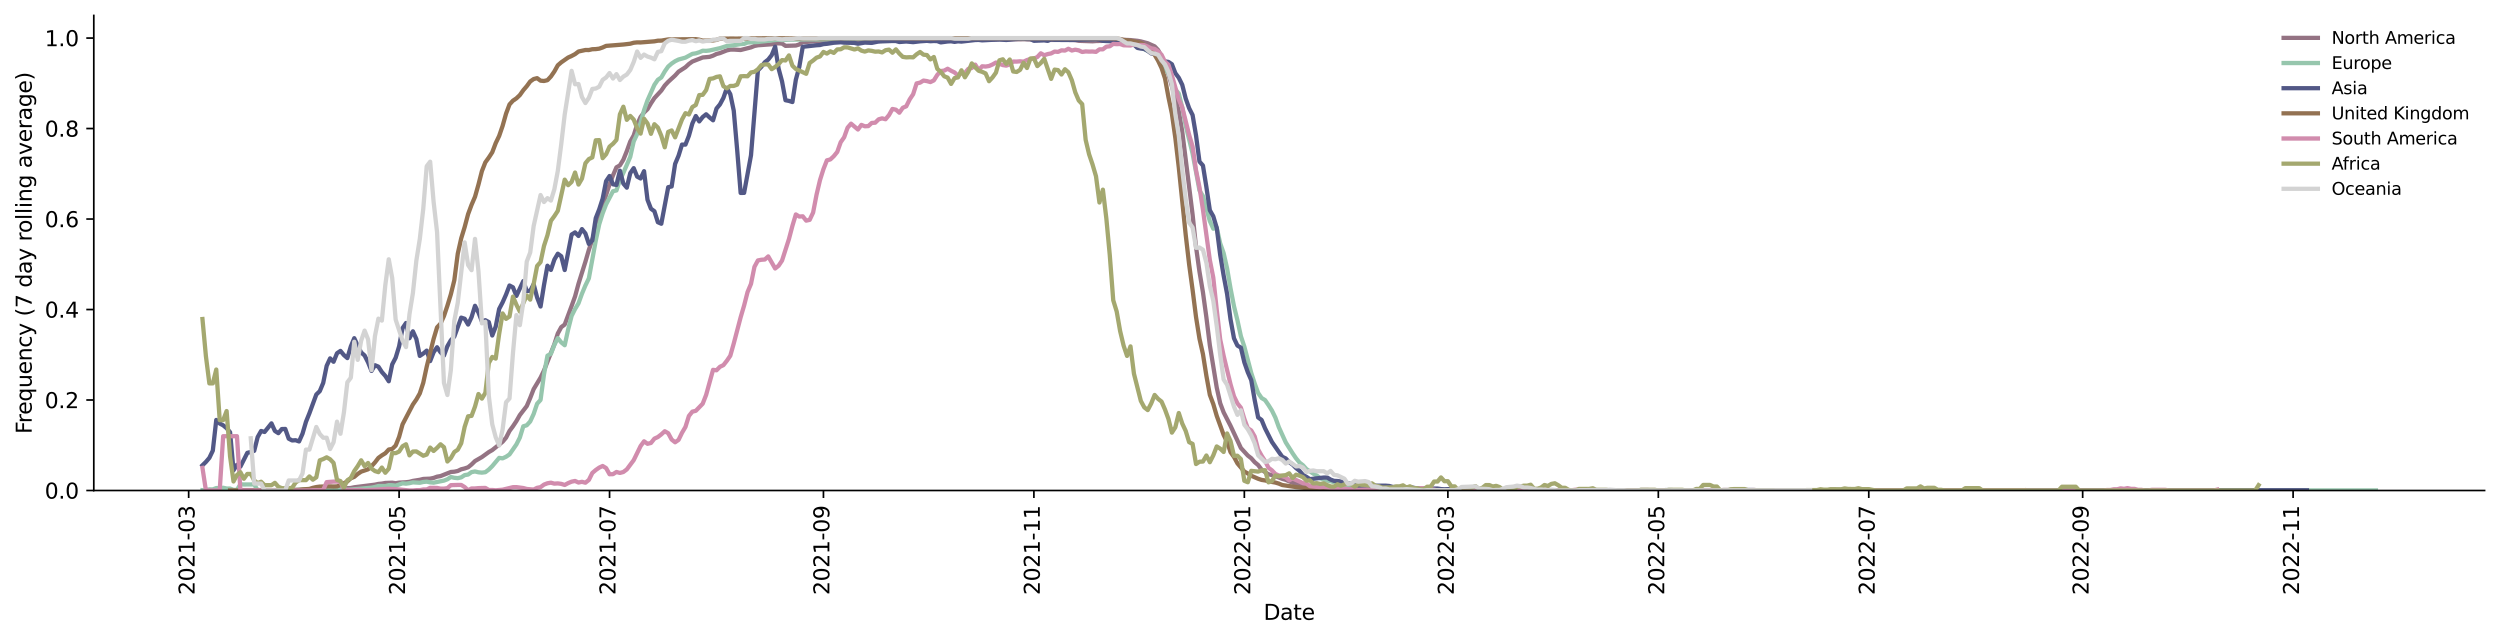 <?xml version="1.0" encoding="utf-8" standalone="no"?>
<!DOCTYPE svg PUBLIC "-//W3C//DTD SVG 1.1//EN"
  "http://www.w3.org/Graphics/SVG/1.1/DTD/svg11.dtd">
<svg xmlns:xlink="http://www.w3.org/1999/xlink" width="1166.981pt" height="298.621pt" viewBox="0 0 1166.981 298.621" xmlns="http://www.w3.org/2000/svg" version="1.1">
 <defs>
  <style type="text/css">*{stroke-linejoin: round; stroke-linecap: butt}</style>
 </defs>
 <g id="figure_1">
  <g id="patch_1">
   <path d="M 0 298.621 
L 1166.981 298.621 
L 1166.981 0 
L 0 0 
z
" style="fill: #ffffff"/>
  </g>
  <g id="axes_1">
   <g id="patch_2">
    <path d="M 43.781 228.96 
L 1159.781 228.96 
L 1159.781 7.2 
L 43.781 7.2 
z
" style="fill: #ffffff"/>
   </g>
   <g id="matplotlib.axis_1">
    <g id="xtick_1">
     <g id="line2d_1">
      <defs>
       <path id="m9e3caa422f" d="M 0 0 
L 0 3.5 
" style="stroke: #000000; stroke-width: 0.8"/>
      </defs>
      <g>
       <use xlink:href="#m9e3caa422f" x="88.067" y="228.96" style="stroke: #000000; stroke-width: 0.8"/>
      </g>
     </g>
     <g id="text_1">
      <!-- 2021-03 -->
      <g transform="translate(90.826 277.743)rotate(-90)scale(0.1 -0.1)">
       <defs>
        <path id="DejaVuSans-32" d="M 1228 531 
L 3431 531 
L 3431 0 
L 469 0 
L 469 531 
Q 828 903 1448 1529 
Q 2069 2156 2228 2338 
Q 2531 2678 2651 2914 
Q 2772 3150 2772 3378 
Q 2772 3750 2511 3984 
Q 2250 4219 1831 4219 
Q 1534 4219 1204 4116 
Q 875 4013 500 3803 
L 500 4441 
Q 881 4594 1212 4672 
Q 1544 4750 1819 4750 
Q 2544 4750 2975 4387 
Q 3406 4025 3406 3419 
Q 3406 3131 3298 2873 
Q 3191 2616 2906 2266 
Q 2828 2175 2409 1742 
Q 1991 1309 1228 531 
z
" transform="scale(0.016)"/>
        <path id="DejaVuSans-30" d="M 2034 4250 
Q 1547 4250 1301 3770 
Q 1056 3291 1056 2328 
Q 1056 1369 1301 889 
Q 1547 409 2034 409 
Q 2525 409 2770 889 
Q 3016 1369 3016 2328 
Q 3016 3291 2770 3770 
Q 2525 4250 2034 4250 
z
M 2034 4750 
Q 2819 4750 3233 4129 
Q 3647 3509 3647 2328 
Q 3647 1150 3233 529 
Q 2819 -91 2034 -91 
Q 1250 -91 836 529 
Q 422 1150 422 2328 
Q 422 3509 836 4129 
Q 1250 4750 2034 4750 
z
" transform="scale(0.016)"/>
        <path id="DejaVuSans-31" d="M 794 531 
L 1825 531 
L 1825 4091 
L 703 3866 
L 703 4441 
L 1819 4666 
L 2450 4666 
L 2450 531 
L 3481 531 
L 3481 0 
L 794 0 
L 794 531 
z
" transform="scale(0.016)"/>
        <path id="DejaVuSans-2d" d="M 313 2009 
L 1997 2009 
L 1997 1497 
L 313 1497 
L 313 2009 
z
" transform="scale(0.016)"/>
        <path id="DejaVuSans-33" d="M 2597 2516 
Q 3050 2419 3304 2112 
Q 3559 1806 3559 1356 
Q 3559 666 3084 287 
Q 2609 -91 1734 -91 
Q 1441 -91 1130 -33 
Q 819 25 488 141 
L 488 750 
Q 750 597 1062 519 
Q 1375 441 1716 441 
Q 2309 441 2620 675 
Q 2931 909 2931 1356 
Q 2931 1769 2642 2001 
Q 2353 2234 1838 2234 
L 1294 2234 
L 1294 2753 
L 1863 2753 
Q 2328 2753 2575 2939 
Q 2822 3125 2822 3475 
Q 2822 3834 2567 4026 
Q 2313 4219 1838 4219 
Q 1578 4219 1281 4162 
Q 984 4106 628 3988 
L 628 4550 
Q 988 4650 1302 4700 
Q 1616 4750 1894 4750 
Q 2613 4750 3031 4423 
Q 3450 4097 3450 3541 
Q 3450 3153 3228 2886 
Q 3006 2619 2597 2516 
z
" transform="scale(0.016)"/>
       </defs>
       <use xlink:href="#DejaVuSans-32"/>
       <use xlink:href="#DejaVuSans-30" x="63.623"/>
       <use xlink:href="#DejaVuSans-32" x="127.246"/>
       <use xlink:href="#DejaVuSans-31" x="190.869"/>
       <use xlink:href="#DejaVuSans-2d" x="254.492"/>
       <use xlink:href="#DejaVuSans-30" x="290.576"/>
       <use xlink:href="#DejaVuSans-33" x="354.199"/>
      </g>
     </g>
    </g>
    <g id="xtick_2">
     <g id="line2d_2">
      <g>
       <use xlink:href="#m9e3caa422f" x="186.301" y="228.96" style="stroke: #000000; stroke-width: 0.8"/>
      </g>
     </g>
     <g id="text_2">
      <!-- 2021-05 -->
      <g transform="translate(189.06 277.743)rotate(-90)scale(0.1 -0.1)">
       <defs>
        <path id="DejaVuSans-35" d="M 691 4666 
L 3169 4666 
L 3169 4134 
L 1269 4134 
L 1269 2991 
Q 1406 3038 1543 3061 
Q 1681 3084 1819 3084 
Q 2600 3084 3056 2656 
Q 3513 2228 3513 1497 
Q 3513 744 3044 326 
Q 2575 -91 1722 -91 
Q 1428 -91 1123 -41 
Q 819 9 494 109 
L 494 744 
Q 775 591 1075 516 
Q 1375 441 1709 441 
Q 2250 441 2565 725 
Q 2881 1009 2881 1497 
Q 2881 1984 2565 2268 
Q 2250 2553 1709 2553 
Q 1456 2553 1204 2497 
Q 953 2441 691 2322 
L 691 4666 
z
" transform="scale(0.016)"/>
       </defs>
       <use xlink:href="#DejaVuSans-32"/>
       <use xlink:href="#DejaVuSans-30" x="63.623"/>
       <use xlink:href="#DejaVuSans-32" x="127.246"/>
       <use xlink:href="#DejaVuSans-31" x="190.869"/>
       <use xlink:href="#DejaVuSans-2d" x="254.492"/>
       <use xlink:href="#DejaVuSans-30" x="290.576"/>
       <use xlink:href="#DejaVuSans-35" x="354.199"/>
      </g>
     </g>
    </g>
    <g id="xtick_3">
     <g id="line2d_3">
      <g>
       <use xlink:href="#m9e3caa422f" x="284.534" y="228.96" style="stroke: #000000; stroke-width: 0.8"/>
      </g>
     </g>
     <g id="text_3">
      <!-- 2021-07 -->
      <g transform="translate(287.294 277.743)rotate(-90)scale(0.1 -0.1)">
       <defs>
        <path id="DejaVuSans-37" d="M 525 4666 
L 3525 4666 
L 3525 4397 
L 1831 0 
L 1172 0 
L 2766 4134 
L 525 4134 
L 525 4666 
z
" transform="scale(0.016)"/>
       </defs>
       <use xlink:href="#DejaVuSans-32"/>
       <use xlink:href="#DejaVuSans-30" x="63.623"/>
       <use xlink:href="#DejaVuSans-32" x="127.246"/>
       <use xlink:href="#DejaVuSans-31" x="190.869"/>
       <use xlink:href="#DejaVuSans-2d" x="254.492"/>
       <use xlink:href="#DejaVuSans-30" x="290.576"/>
       <use xlink:href="#DejaVuSans-37" x="354.199"/>
      </g>
     </g>
    </g>
    <g id="xtick_4">
     <g id="line2d_4">
      <g>
       <use xlink:href="#m9e3caa422f" x="384.379" y="228.96" style="stroke: #000000; stroke-width: 0.8"/>
      </g>
     </g>
     <g id="text_4">
      <!-- 2021-09 -->
      <g transform="translate(387.138 277.743)rotate(-90)scale(0.1 -0.1)">
       <defs>
        <path id="DejaVuSans-39" d="M 703 97 
L 703 672 
Q 941 559 1184 500 
Q 1428 441 1663 441 
Q 2288 441 2617 861 
Q 2947 1281 2994 2138 
Q 2813 1869 2534 1725 
Q 2256 1581 1919 1581 
Q 1219 1581 811 2004 
Q 403 2428 403 3163 
Q 403 3881 828 4315 
Q 1253 4750 1959 4750 
Q 2769 4750 3195 4129 
Q 3622 3509 3622 2328 
Q 3622 1225 3098 567 
Q 2575 -91 1691 -91 
Q 1453 -91 1209 -44 
Q 966 3 703 97 
z
M 1959 2075 
Q 2384 2075 2632 2365 
Q 2881 2656 2881 3163 
Q 2881 3666 2632 3958 
Q 2384 4250 1959 4250 
Q 1534 4250 1286 3958 
Q 1038 3666 1038 3163 
Q 1038 2656 1286 2365 
Q 1534 2075 1959 2075 
z
" transform="scale(0.016)"/>
       </defs>
       <use xlink:href="#DejaVuSans-32"/>
       <use xlink:href="#DejaVuSans-30" x="63.623"/>
       <use xlink:href="#DejaVuSans-32" x="127.246"/>
       <use xlink:href="#DejaVuSans-31" x="190.869"/>
       <use xlink:href="#DejaVuSans-2d" x="254.492"/>
       <use xlink:href="#DejaVuSans-30" x="290.576"/>
       <use xlink:href="#DejaVuSans-39" x="354.199"/>
      </g>
     </g>
    </g>
    <g id="xtick_5">
     <g id="line2d_5">
      <g>
       <use xlink:href="#m9e3caa422f" x="482.612" y="228.96" style="stroke: #000000; stroke-width: 0.8"/>
      </g>
     </g>
     <g id="text_5">
      <!-- 2021-11 -->
      <g transform="translate(485.372 277.743)rotate(-90)scale(0.1 -0.1)">
       <use xlink:href="#DejaVuSans-32"/>
       <use xlink:href="#DejaVuSans-30" x="63.623"/>
       <use xlink:href="#DejaVuSans-32" x="127.246"/>
       <use xlink:href="#DejaVuSans-31" x="190.869"/>
       <use xlink:href="#DejaVuSans-2d" x="254.492"/>
       <use xlink:href="#DejaVuSans-31" x="290.576"/>
       <use xlink:href="#DejaVuSans-31" x="354.199"/>
      </g>
     </g>
    </g>
    <g id="xtick_6">
     <g id="line2d_6">
      <g>
       <use xlink:href="#m9e3caa422f" x="580.846" y="228.96" style="stroke: #000000; stroke-width: 0.8"/>
      </g>
     </g>
     <g id="text_6">
      <!-- 2022-01 -->
      <g transform="translate(583.606 277.743)rotate(-90)scale(0.1 -0.1)">
       <use xlink:href="#DejaVuSans-32"/>
       <use xlink:href="#DejaVuSans-30" x="63.623"/>
       <use xlink:href="#DejaVuSans-32" x="127.246"/>
       <use xlink:href="#DejaVuSans-32" x="190.869"/>
       <use xlink:href="#DejaVuSans-2d" x="254.492"/>
       <use xlink:href="#DejaVuSans-30" x="290.576"/>
       <use xlink:href="#DejaVuSans-31" x="354.199"/>
      </g>
     </g>
    </g>
    <g id="xtick_7">
     <g id="line2d_7">
      <g>
       <use xlink:href="#m9e3caa422f" x="675.859" y="228.96" style="stroke: #000000; stroke-width: 0.8"/>
      </g>
     </g>
     <g id="text_7">
      <!-- 2022-03 -->
      <g transform="translate(678.619 277.743)rotate(-90)scale(0.1 -0.1)">
       <use xlink:href="#DejaVuSans-32"/>
       <use xlink:href="#DejaVuSans-30" x="63.623"/>
       <use xlink:href="#DejaVuSans-32" x="127.246"/>
       <use xlink:href="#DejaVuSans-32" x="190.869"/>
       <use xlink:href="#DejaVuSans-2d" x="254.492"/>
       <use xlink:href="#DejaVuSans-30" x="290.576"/>
       <use xlink:href="#DejaVuSans-33" x="354.199"/>
      </g>
     </g>
    </g>
    <g id="xtick_8">
     <g id="line2d_8">
      <g>
       <use xlink:href="#m9e3caa422f" x="774.093" y="228.96" style="stroke: #000000; stroke-width: 0.8"/>
      </g>
     </g>
     <g id="text_8">
      <!-- 2022-05 -->
      <g transform="translate(776.852 277.743)rotate(-90)scale(0.1 -0.1)">
       <use xlink:href="#DejaVuSans-32"/>
       <use xlink:href="#DejaVuSans-30" x="63.623"/>
       <use xlink:href="#DejaVuSans-32" x="127.246"/>
       <use xlink:href="#DejaVuSans-32" x="190.869"/>
       <use xlink:href="#DejaVuSans-2d" x="254.492"/>
       <use xlink:href="#DejaVuSans-30" x="290.576"/>
       <use xlink:href="#DejaVuSans-35" x="354.199"/>
      </g>
     </g>
    </g>
    <g id="xtick_9">
     <g id="line2d_9">
      <g>
       <use xlink:href="#m9e3caa422f" x="872.327" y="228.96" style="stroke: #000000; stroke-width: 0.8"/>
      </g>
     </g>
     <g id="text_9">
      <!-- 2022-07 -->
      <g transform="translate(875.086 277.743)rotate(-90)scale(0.1 -0.1)">
       <use xlink:href="#DejaVuSans-32"/>
       <use xlink:href="#DejaVuSans-30" x="63.623"/>
       <use xlink:href="#DejaVuSans-32" x="127.246"/>
       <use xlink:href="#DejaVuSans-32" x="190.869"/>
       <use xlink:href="#DejaVuSans-2d" x="254.492"/>
       <use xlink:href="#DejaVuSans-30" x="290.576"/>
       <use xlink:href="#DejaVuSans-37" x="354.199"/>
      </g>
     </g>
    </g>
    <g id="xtick_10">
     <g id="line2d_10">
      <g>
       <use xlink:href="#m9e3caa422f" x="972.171" y="228.96" style="stroke: #000000; stroke-width: 0.8"/>
      </g>
     </g>
     <g id="text_10">
      <!-- 2022-09 -->
      <g transform="translate(974.93 277.743)rotate(-90)scale(0.1 -0.1)">
       <use xlink:href="#DejaVuSans-32"/>
       <use xlink:href="#DejaVuSans-30" x="63.623"/>
       <use xlink:href="#DejaVuSans-32" x="127.246"/>
       <use xlink:href="#DejaVuSans-32" x="190.869"/>
       <use xlink:href="#DejaVuSans-2d" x="254.492"/>
       <use xlink:href="#DejaVuSans-30" x="290.576"/>
       <use xlink:href="#DejaVuSans-39" x="354.199"/>
      </g>
     </g>
    </g>
    <g id="xtick_11">
     <g id="line2d_11">
      <g>
       <use xlink:href="#m9e3caa422f" x="1070.405" y="228.96" style="stroke: #000000; stroke-width: 0.8"/>
      </g>
     </g>
     <g id="text_11">
      <!-- 2022-11 -->
      <g transform="translate(1073.164 277.743)rotate(-90)scale(0.1 -0.1)">
       <use xlink:href="#DejaVuSans-32"/>
       <use xlink:href="#DejaVuSans-30" x="63.623"/>
       <use xlink:href="#DejaVuSans-32" x="127.246"/>
       <use xlink:href="#DejaVuSans-32" x="190.869"/>
       <use xlink:href="#DejaVuSans-2d" x="254.492"/>
       <use xlink:href="#DejaVuSans-31" x="290.576"/>
       <use xlink:href="#DejaVuSans-31" x="354.199"/>
      </g>
     </g>
    </g>
    <g id="text_12">
     <!-- Date -->
     <g transform="translate(589.83 289.341)scale(0.1 -0.1)">
      <defs>
       <path id="DejaVuSans-44" d="M 1259 4147 
L 1259 519 
L 2022 519 
Q 2988 519 3436 956 
Q 3884 1394 3884 2338 
Q 3884 3275 3436 3711 
Q 2988 4147 2022 4147 
L 1259 4147 
z
M 628 4666 
L 1925 4666 
Q 3281 4666 3915 4102 
Q 4550 3538 4550 2338 
Q 4550 1131 3912 565 
Q 3275 0 1925 0 
L 628 0 
L 628 4666 
z
" transform="scale(0.016)"/>
       <path id="DejaVuSans-61" d="M 2194 1759 
Q 1497 1759 1228 1600 
Q 959 1441 959 1056 
Q 959 750 1161 570 
Q 1363 391 1709 391 
Q 2188 391 2477 730 
Q 2766 1069 2766 1631 
L 2766 1759 
L 2194 1759 
z
M 3341 1997 
L 3341 0 
L 2766 0 
L 2766 531 
Q 2569 213 2275 61 
Q 1981 -91 1556 -91 
Q 1019 -91 701 211 
Q 384 513 384 1019 
Q 384 1609 779 1909 
Q 1175 2209 1959 2209 
L 2766 2209 
L 2766 2266 
Q 2766 2663 2505 2880 
Q 2244 3097 1772 3097 
Q 1472 3097 1187 3025 
Q 903 2953 641 2809 
L 641 3341 
Q 956 3463 1253 3523 
Q 1550 3584 1831 3584 
Q 2591 3584 2966 3190 
Q 3341 2797 3341 1997 
z
" transform="scale(0.016)"/>
       <path id="DejaVuSans-74" d="M 1172 4494 
L 1172 3500 
L 2356 3500 
L 2356 3053 
L 1172 3053 
L 1172 1153 
Q 1172 725 1289 603 
Q 1406 481 1766 481 
L 2356 481 
L 2356 0 
L 1766 0 
Q 1100 0 847 248 
Q 594 497 594 1153 
L 594 3053 
L 172 3053 
L 172 3500 
L 594 3500 
L 594 4494 
L 1172 4494 
z
" transform="scale(0.016)"/>
       <path id="DejaVuSans-65" d="M 3597 1894 
L 3597 1613 
L 953 1613 
Q 991 1019 1311 708 
Q 1631 397 2203 397 
Q 2534 397 2845 478 
Q 3156 559 3463 722 
L 3463 178 
Q 3153 47 2828 -22 
Q 2503 -91 2169 -91 
Q 1331 -91 842 396 
Q 353 884 353 1716 
Q 353 2575 817 3079 
Q 1281 3584 2069 3584 
Q 2775 3584 3186 3129 
Q 3597 2675 3597 1894 
z
M 3022 2063 
Q 3016 2534 2758 2815 
Q 2500 3097 2075 3097 
Q 1594 3097 1305 2825 
Q 1016 2553 972 2059 
L 3022 2063 
z
" transform="scale(0.016)"/>
      </defs>
      <use xlink:href="#DejaVuSans-44"/>
      <use xlink:href="#DejaVuSans-61" x="77.002"/>
      <use xlink:href="#DejaVuSans-74" x="138.281"/>
      <use xlink:href="#DejaVuSans-65" x="177.49"/>
     </g>
    </g>
   </g>
   <g id="matplotlib.axis_2">
    <g id="ytick_1">
     <g id="line2d_12">
      <defs>
       <path id="m92e35eb728" d="M 0 0 
L -3.5 0 
" style="stroke: #000000; stroke-width: 0.8"/>
      </defs>
      <g>
       <use xlink:href="#m92e35eb728" x="43.781" y="228.96" style="stroke: #000000; stroke-width: 0.8"/>
      </g>
     </g>
     <g id="text_13">
      <!-- 0.0 -->
      <g transform="translate(20.878 232.759)scale(0.1 -0.1)">
       <defs>
        <path id="DejaVuSans-2e" d="M 684 794 
L 1344 794 
L 1344 0 
L 684 0 
L 684 794 
z
" transform="scale(0.016)"/>
       </defs>
       <use xlink:href="#DejaVuSans-30"/>
       <use xlink:href="#DejaVuSans-2e" x="63.623"/>
       <use xlink:href="#DejaVuSans-30" x="95.41"/>
      </g>
     </g>
    </g>
    <g id="ytick_2">
     <g id="line2d_13">
      <g>
       <use xlink:href="#m92e35eb728" x="43.781" y="186.72" style="stroke: #000000; stroke-width: 0.8"/>
      </g>
     </g>
     <g id="text_14">
      <!-- 0.2 -->
      <g transform="translate(20.878 190.519)scale(0.1 -0.1)">
       <use xlink:href="#DejaVuSans-30"/>
       <use xlink:href="#DejaVuSans-2e" x="63.623"/>
       <use xlink:href="#DejaVuSans-32" x="95.41"/>
      </g>
     </g>
    </g>
    <g id="ytick_3">
     <g id="line2d_14">
      <g>
       <use xlink:href="#m92e35eb728" x="43.781" y="144.48" style="stroke: #000000; stroke-width: 0.8"/>
      </g>
     </g>
     <g id="text_15">
      <!-- 0.4 -->
      <g transform="translate(20.878 148.279)scale(0.1 -0.1)">
       <defs>
        <path id="DejaVuSans-34" d="M 2419 4116 
L 825 1625 
L 2419 1625 
L 2419 4116 
z
M 2253 4666 
L 3047 4666 
L 3047 1625 
L 3713 1625 
L 3713 1100 
L 3047 1100 
L 3047 0 
L 2419 0 
L 2419 1100 
L 313 1100 
L 313 1709 
L 2253 4666 
z
" transform="scale(0.016)"/>
       </defs>
       <use xlink:href="#DejaVuSans-30"/>
       <use xlink:href="#DejaVuSans-2e" x="63.623"/>
       <use xlink:href="#DejaVuSans-34" x="95.41"/>
      </g>
     </g>
    </g>
    <g id="ytick_4">
     <g id="line2d_15">
      <g>
       <use xlink:href="#m92e35eb728" x="43.781" y="102.24" style="stroke: #000000; stroke-width: 0.8"/>
      </g>
     </g>
     <g id="text_16">
      <!-- 0.6 -->
      <g transform="translate(20.878 106.039)scale(0.1 -0.1)">
       <defs>
        <path id="DejaVuSans-36" d="M 2113 2584 
Q 1688 2584 1439 2293 
Q 1191 2003 1191 1497 
Q 1191 994 1439 701 
Q 1688 409 2113 409 
Q 2538 409 2786 701 
Q 3034 994 3034 1497 
Q 3034 2003 2786 2293 
Q 2538 2584 2113 2584 
z
M 3366 4563 
L 3366 3988 
Q 3128 4100 2886 4159 
Q 2644 4219 2406 4219 
Q 1781 4219 1451 3797 
Q 1122 3375 1075 2522 
Q 1259 2794 1537 2939 
Q 1816 3084 2150 3084 
Q 2853 3084 3261 2657 
Q 3669 2231 3669 1497 
Q 3669 778 3244 343 
Q 2819 -91 2113 -91 
Q 1303 -91 875 529 
Q 447 1150 447 2328 
Q 447 3434 972 4092 
Q 1497 4750 2381 4750 
Q 2619 4750 2861 4703 
Q 3103 4656 3366 4563 
z
" transform="scale(0.016)"/>
       </defs>
       <use xlink:href="#DejaVuSans-30"/>
       <use xlink:href="#DejaVuSans-2e" x="63.623"/>
       <use xlink:href="#DejaVuSans-36" x="95.41"/>
      </g>
     </g>
    </g>
    <g id="ytick_5">
     <g id="line2d_16">
      <g>
       <use xlink:href="#m92e35eb728" x="43.781" y="60" style="stroke: #000000; stroke-width: 0.8"/>
      </g>
     </g>
     <g id="text_17">
      <!-- 0.8 -->
      <g transform="translate(20.878 63.799)scale(0.1 -0.1)">
       <defs>
        <path id="DejaVuSans-38" d="M 2034 2216 
Q 1584 2216 1326 1975 
Q 1069 1734 1069 1313 
Q 1069 891 1326 650 
Q 1584 409 2034 409 
Q 2484 409 2743 651 
Q 3003 894 3003 1313 
Q 3003 1734 2745 1975 
Q 2488 2216 2034 2216 
z
M 1403 2484 
Q 997 2584 770 2862 
Q 544 3141 544 3541 
Q 544 4100 942 4425 
Q 1341 4750 2034 4750 
Q 2731 4750 3128 4425 
Q 3525 4100 3525 3541 
Q 3525 3141 3298 2862 
Q 3072 2584 2669 2484 
Q 3125 2378 3379 2068 
Q 3634 1759 3634 1313 
Q 3634 634 3220 271 
Q 2806 -91 2034 -91 
Q 1263 -91 848 271 
Q 434 634 434 1313 
Q 434 1759 690 2068 
Q 947 2378 1403 2484 
z
M 1172 3481 
Q 1172 3119 1398 2916 
Q 1625 2713 2034 2713 
Q 2441 2713 2670 2916 
Q 2900 3119 2900 3481 
Q 2900 3844 2670 4047 
Q 2441 4250 2034 4250 
Q 1625 4250 1398 4047 
Q 1172 3844 1172 3481 
z
" transform="scale(0.016)"/>
       </defs>
       <use xlink:href="#DejaVuSans-30"/>
       <use xlink:href="#DejaVuSans-2e" x="63.623"/>
       <use xlink:href="#DejaVuSans-38" x="95.41"/>
      </g>
     </g>
    </g>
    <g id="ytick_6">
     <g id="line2d_17">
      <g>
       <use xlink:href="#m92e35eb728" x="43.781" y="17.76" style="stroke: #000000; stroke-width: 0.8"/>
      </g>
     </g>
     <g id="text_18">
      <!-- 1.0 -->
      <g transform="translate(20.878 21.559)scale(0.1 -0.1)">
       <use xlink:href="#DejaVuSans-31"/>
       <use xlink:href="#DejaVuSans-2e" x="63.623"/>
       <use xlink:href="#DejaVuSans-30" x="95.41"/>
      </g>
     </g>
    </g>
    <g id="text_19">
     <!-- Frequency (7 day rolling average) -->
     <g transform="translate(14.798 202.529)rotate(-90)scale(0.1 -0.1)">
      <defs>
       <path id="DejaVuSans-46" d="M 628 4666 
L 3309 4666 
L 3309 4134 
L 1259 4134 
L 1259 2759 
L 3109 2759 
L 3109 2228 
L 1259 2228 
L 1259 0 
L 628 0 
L 628 4666 
z
" transform="scale(0.016)"/>
       <path id="DejaVuSans-72" d="M 2631 2963 
Q 2534 3019 2420 3045 
Q 2306 3072 2169 3072 
Q 1681 3072 1420 2755 
Q 1159 2438 1159 1844 
L 1159 0 
L 581 0 
L 581 3500 
L 1159 3500 
L 1159 2956 
Q 1341 3275 1631 3429 
Q 1922 3584 2338 3584 
Q 2397 3584 2469 3576 
Q 2541 3569 2628 3553 
L 2631 2963 
z
" transform="scale(0.016)"/>
       <path id="DejaVuSans-71" d="M 947 1747 
Q 947 1113 1208 752 
Q 1469 391 1925 391 
Q 2381 391 2643 752 
Q 2906 1113 2906 1747 
Q 2906 2381 2643 2742 
Q 2381 3103 1925 3103 
Q 1469 3103 1208 2742 
Q 947 2381 947 1747 
z
M 2906 525 
Q 2725 213 2448 61 
Q 2172 -91 1784 -91 
Q 1150 -91 751 415 
Q 353 922 353 1747 
Q 353 2572 751 3078 
Q 1150 3584 1784 3584 
Q 2172 3584 2448 3432 
Q 2725 3281 2906 2969 
L 2906 3500 
L 3481 3500 
L 3481 -1331 
L 2906 -1331 
L 2906 525 
z
" transform="scale(0.016)"/>
       <path id="DejaVuSans-75" d="M 544 1381 
L 544 3500 
L 1119 3500 
L 1119 1403 
Q 1119 906 1312 657 
Q 1506 409 1894 409 
Q 2359 409 2629 706 
Q 2900 1003 2900 1516 
L 2900 3500 
L 3475 3500 
L 3475 0 
L 2900 0 
L 2900 538 
Q 2691 219 2414 64 
Q 2138 -91 1772 -91 
Q 1169 -91 856 284 
Q 544 659 544 1381 
z
M 1991 3584 
L 1991 3584 
z
" transform="scale(0.016)"/>
       <path id="DejaVuSans-6e" d="M 3513 2113 
L 3513 0 
L 2938 0 
L 2938 2094 
Q 2938 2591 2744 2837 
Q 2550 3084 2163 3084 
Q 1697 3084 1428 2787 
Q 1159 2491 1159 1978 
L 1159 0 
L 581 0 
L 581 3500 
L 1159 3500 
L 1159 2956 
Q 1366 3272 1645 3428 
Q 1925 3584 2291 3584 
Q 2894 3584 3203 3211 
Q 3513 2838 3513 2113 
z
" transform="scale(0.016)"/>
       <path id="DejaVuSans-63" d="M 3122 3366 
L 3122 2828 
Q 2878 2963 2633 3030 
Q 2388 3097 2138 3097 
Q 1578 3097 1268 2742 
Q 959 2388 959 1747 
Q 959 1106 1268 751 
Q 1578 397 2138 397 
Q 2388 397 2633 464 
Q 2878 531 3122 666 
L 3122 134 
Q 2881 22 2623 -34 
Q 2366 -91 2075 -91 
Q 1284 -91 818 406 
Q 353 903 353 1747 
Q 353 2603 823 3093 
Q 1294 3584 2113 3584 
Q 2378 3584 2631 3529 
Q 2884 3475 3122 3366 
z
" transform="scale(0.016)"/>
       <path id="DejaVuSans-79" d="M 2059 -325 
Q 1816 -950 1584 -1140 
Q 1353 -1331 966 -1331 
L 506 -1331 
L 506 -850 
L 844 -850 
Q 1081 -850 1212 -737 
Q 1344 -625 1503 -206 
L 1606 56 
L 191 3500 
L 800 3500 
L 1894 763 
L 2988 3500 
L 3597 3500 
L 2059 -325 
z
" transform="scale(0.016)"/>
       <path id="DejaVuSans-20" transform="scale(0.016)"/>
       <path id="DejaVuSans-28" d="M 1984 4856 
Q 1566 4138 1362 3434 
Q 1159 2731 1159 2009 
Q 1159 1288 1364 580 
Q 1569 -128 1984 -844 
L 1484 -844 
Q 1016 -109 783 600 
Q 550 1309 550 2009 
Q 550 2706 781 3412 
Q 1013 4119 1484 4856 
L 1984 4856 
z
" transform="scale(0.016)"/>
       <path id="DejaVuSans-64" d="M 2906 2969 
L 2906 4863 
L 3481 4863 
L 3481 0 
L 2906 0 
L 2906 525 
Q 2725 213 2448 61 
Q 2172 -91 1784 -91 
Q 1150 -91 751 415 
Q 353 922 353 1747 
Q 353 2572 751 3078 
Q 1150 3584 1784 3584 
Q 2172 3584 2448 3432 
Q 2725 3281 2906 2969 
z
M 947 1747 
Q 947 1113 1208 752 
Q 1469 391 1925 391 
Q 2381 391 2643 752 
Q 2906 1113 2906 1747 
Q 2906 2381 2643 2742 
Q 2381 3103 1925 3103 
Q 1469 3103 1208 2742 
Q 947 2381 947 1747 
z
" transform="scale(0.016)"/>
       <path id="DejaVuSans-6f" d="M 1959 3097 
Q 1497 3097 1228 2736 
Q 959 2375 959 1747 
Q 959 1119 1226 758 
Q 1494 397 1959 397 
Q 2419 397 2687 759 
Q 2956 1122 2956 1747 
Q 2956 2369 2687 2733 
Q 2419 3097 1959 3097 
z
M 1959 3584 
Q 2709 3584 3137 3096 
Q 3566 2609 3566 1747 
Q 3566 888 3137 398 
Q 2709 -91 1959 -91 
Q 1206 -91 779 398 
Q 353 888 353 1747 
Q 353 2609 779 3096 
Q 1206 3584 1959 3584 
z
" transform="scale(0.016)"/>
       <path id="DejaVuSans-6c" d="M 603 4863 
L 1178 4863 
L 1178 0 
L 603 0 
L 603 4863 
z
" transform="scale(0.016)"/>
       <path id="DejaVuSans-69" d="M 603 3500 
L 1178 3500 
L 1178 0 
L 603 0 
L 603 3500 
z
M 603 4863 
L 1178 4863 
L 1178 4134 
L 603 4134 
L 603 4863 
z
" transform="scale(0.016)"/>
       <path id="DejaVuSans-67" d="M 2906 1791 
Q 2906 2416 2648 2759 
Q 2391 3103 1925 3103 
Q 1463 3103 1205 2759 
Q 947 2416 947 1791 
Q 947 1169 1205 825 
Q 1463 481 1925 481 
Q 2391 481 2648 825 
Q 2906 1169 2906 1791 
z
M 3481 434 
Q 3481 -459 3084 -895 
Q 2688 -1331 1869 -1331 
Q 1566 -1331 1297 -1286 
Q 1028 -1241 775 -1147 
L 775 -588 
Q 1028 -725 1275 -790 
Q 1522 -856 1778 -856 
Q 2344 -856 2625 -561 
Q 2906 -266 2906 331 
L 2906 616 
Q 2728 306 2450 153 
Q 2172 0 1784 0 
Q 1141 0 747 490 
Q 353 981 353 1791 
Q 353 2603 747 3093 
Q 1141 3584 1784 3584 
Q 2172 3584 2450 3431 
Q 2728 3278 2906 2969 
L 2906 3500 
L 3481 3500 
L 3481 434 
z
" transform="scale(0.016)"/>
       <path id="DejaVuSans-76" d="M 191 3500 
L 800 3500 
L 1894 563 
L 2988 3500 
L 3597 3500 
L 2284 0 
L 1503 0 
L 191 3500 
z
" transform="scale(0.016)"/>
       <path id="DejaVuSans-29" d="M 513 4856 
L 1013 4856 
Q 1481 4119 1714 3412 
Q 1947 2706 1947 2009 
Q 1947 1309 1714 600 
Q 1481 -109 1013 -844 
L 513 -844 
Q 928 -128 1133 580 
Q 1338 1288 1338 2009 
Q 1338 2731 1133 3434 
Q 928 4138 513 4856 
z
" transform="scale(0.016)"/>
      </defs>
      <use xlink:href="#DejaVuSans-46"/>
      <use xlink:href="#DejaVuSans-72" x="50.27"/>
      <use xlink:href="#DejaVuSans-65" x="89.133"/>
      <use xlink:href="#DejaVuSans-71" x="150.656"/>
      <use xlink:href="#DejaVuSans-75" x="214.133"/>
      <use xlink:href="#DejaVuSans-65" x="277.512"/>
      <use xlink:href="#DejaVuSans-6e" x="339.035"/>
      <use xlink:href="#DejaVuSans-63" x="402.414"/>
      <use xlink:href="#DejaVuSans-79" x="457.395"/>
      <use xlink:href="#DejaVuSans-20" x="516.574"/>
      <use xlink:href="#DejaVuSans-28" x="548.361"/>
      <use xlink:href="#DejaVuSans-37" x="587.375"/>
      <use xlink:href="#DejaVuSans-20" x="650.998"/>
      <use xlink:href="#DejaVuSans-64" x="682.785"/>
      <use xlink:href="#DejaVuSans-61" x="746.262"/>
      <use xlink:href="#DejaVuSans-79" x="807.541"/>
      <use xlink:href="#DejaVuSans-20" x="866.721"/>
      <use xlink:href="#DejaVuSans-72" x="898.508"/>
      <use xlink:href="#DejaVuSans-6f" x="937.371"/>
      <use xlink:href="#DejaVuSans-6c" x="998.553"/>
      <use xlink:href="#DejaVuSans-6c" x="1026.336"/>
      <use xlink:href="#DejaVuSans-69" x="1054.119"/>
      <use xlink:href="#DejaVuSans-6e" x="1081.902"/>
      <use xlink:href="#DejaVuSans-67" x="1145.281"/>
      <use xlink:href="#DejaVuSans-20" x="1208.758"/>
      <use xlink:href="#DejaVuSans-61" x="1240.545"/>
      <use xlink:href="#DejaVuSans-76" x="1301.824"/>
      <use xlink:href="#DejaVuSans-65" x="1361.004"/>
      <use xlink:href="#DejaVuSans-72" x="1422.527"/>
      <use xlink:href="#DejaVuSans-61" x="1463.641"/>
      <use xlink:href="#DejaVuSans-67" x="1524.92"/>
      <use xlink:href="#DejaVuSans-65" x="1588.396"/>
      <use xlink:href="#DejaVuSans-29" x="1649.92"/>
     </g>
    </g>
   </g>
   <g id="line2d_18">
    <path d="M 96.119 228.528 
L 97.729 228.9 
L 102.56 228.881 
L 105.781 228.79 
L 146.041 228.724 
L 152.483 228.534 
L 154.093 228.285 
L 163.755 227.795 
L 165.366 227.453 
L 175.028 226.235 
L 176.638 225.892 
L 178.249 225.738 
L 179.859 225.445 
L 183.08 225.316 
L 184.69 225.57 
L 186.301 225.295 
L 189.522 225.111 
L 191.132 224.911 
L 192.742 224.482 
L 195.963 223.967 
L 197.573 223.572 
L 200.794 223.428 
L 202.405 223.094 
L 204.015 222.506 
L 205.625 222.233 
L 210.457 220.315 
L 212.067 220.189 
L 213.677 219.845 
L 215.288 219.062 
L 216.898 218.673 
L 218.509 218.118 
L 220.119 216.804 
L 221.729 215.216 
L 224.95 213.355 
L 228.171 211.023 
L 229.781 210.092 
L 234.612 206.201 
L 236.223 204.31 
L 237.833 201.166 
L 239.444 198.981 
L 241.054 196.562 
L 242.664 193.738 
L 245.885 189.558 
L 247.496 185.772 
L 249.106 181.642 
L 252.327 176.267 
L 253.937 172.934 
L 258.768 160.703 
L 260.379 155.671 
L 261.989 152.705 
L 263.599 151.494 
L 266.82 142.839 
L 268.431 138.37 
L 270.041 132.447 
L 273.262 122.179 
L 274.872 116.652 
L 276.483 111.863 
L 278.093 107.454 
L 279.703 100.46 
L 281.314 95.964 
L 284.534 86.027 
L 286.145 81.822 
L 287.755 78.108 
L 289.366 77.188 
L 290.976 74.55 
L 292.586 70.548 
L 294.197 66.067 
L 295.807 63.244 
L 297.418 58.108 
L 299.028 54.583 
L 300.638 52.507 
L 302.249 50.969 
L 303.859 48.242 
L 305.47 45.78 
L 308.69 42.29 
L 310.301 39.933 
L 311.911 38.201 
L 315.132 35.24 
L 316.742 33.454 
L 319.963 31.38 
L 321.573 29.882 
L 323.184 28.726 
L 328.015 26.827 
L 331.236 26.532 
L 332.846 25.98 
L 334.457 25.2 
L 336.067 24.788 
L 339.288 23.507 
L 340.898 23.165 
L 342.509 23.136 
L 345.729 23.346 
L 348.95 22.521 
L 350.56 22.117 
L 352.171 21.449 
L 353.781 21.136 
L 360.223 20.661 
L 361.833 20.323 
L 363.444 20.229 
L 365.054 20.33 
L 366.664 21.411 
L 371.496 21.249 
L 373.106 20.76 
L 374.716 19.553 
L 376.327 19.589 
L 379.547 19.298 
L 381.158 19.385 
L 384.379 19.111 
L 385.989 19.204 
L 387.599 19.035 
L 390.82 19.125 
L 392.431 19.347 
L 395.651 19.511 
L 403.703 18.684 
L 405.314 19.068 
L 408.534 19.021 
L 410.145 19.169 
L 411.755 19.091 
L 413.366 18.66 
L 416.586 18.671 
L 418.197 18.418 
L 423.028 18.322 
L 427.859 18.204 
L 431.08 18.291 
L 432.69 18.275 
L 434.301 18.623 
L 437.522 18.665 
L 440.742 18.693 
L 442.353 18.367 
L 447.184 18.231 
L 455.236 18.413 
L 458.457 18.574 
L 461.677 18.526 
L 466.509 18.304 
L 468.119 18.28 
L 471.34 18.4 
L 472.95 18.324 
L 476.171 18.361 
L 477.781 18.315 
L 481.002 18.439 
L 487.444 18.385 
L 490.664 18.628 
L 500.327 18.622 
L 501.937 18.749 
L 503.547 19.049 
L 509.989 19.278 
L 511.599 19.147 
L 514.82 19.078 
L 518.041 18.862 
L 519.651 18.664 
L 524.483 18.582 
L 527.703 18.72 
L 530.924 19.045 
L 532.534 19.335 
L 535.755 20.204 
L 538.976 21.638 
L 540.586 23.344 
L 542.197 26.34 
L 543.807 30.148 
L 545.418 34.558 
L 548.638 45.996 
L 550.249 51.904 
L 551.859 61.433 
L 556.69 100.131 
L 558.301 115.299 
L 559.911 126.827 
L 561.522 136.428 
L 563.132 148.127 
L 564.742 161.151 
L 567.963 180.932 
L 569.573 188.218 
L 571.184 192.486 
L 574.405 198.776 
L 579.236 209.12 
L 582.457 212.641 
L 584.067 213.896 
L 585.677 215.733 
L 587.288 217.074 
L 588.898 219.201 
L 590.509 220.37 
L 592.119 221.393 
L 593.729 221.751 
L 595.34 222.252 
L 598.56 223.528 
L 600.171 223.979 
L 603.392 225.346 
L 609.833 226.7 
L 616.275 227.234 
L 619.496 227.467 
L 629.158 228.188 
L 630.768 228.03 
L 633.989 228.146 
L 635.599 228.237 
L 637.21 228.216 
L 638.82 228.496 
L 642.041 228.533 
L 646.872 228.631 
L 651.703 228.627 
L 656.534 228.674 
L 661.366 228.817 
L 666.197 228.682 
L 671.028 228.744 
L 677.47 228.694 
L 716.119 228.854 
L 722.56 228.881 
L 735.444 228.904 
L 746.716 228.903 
L 803.08 228.846 
L 804.69 228.69 
L 809.522 228.736 
L 812.742 228.777 
L 819.184 228.741 
L 820.794 228.903 
L 840.119 228.96 
L 1075.236 228.944 
L 1075.236 228.944 
" clip-path="url(#pd2430ecb81)" style="fill: none; stroke: #947383; stroke-width: 2; stroke-linecap: square"/>
   </g>
   <g id="line2d_19">
    <path d="M 94.509 228.801 
L 96.119 228.923 
L 97.729 228.429 
L 99.34 228.449 
L 100.95 227.829 
L 102.56 227.829 
L 104.171 227.682 
L 105.781 228.037 
L 107.392 228.055 
L 109.002 228.674 
L 110.612 228.674 
L 112.223 226.043 
L 113.833 226.167 
L 118.664 226.12 
L 120.275 228.899 
L 126.716 228.861 
L 129.937 228.743 
L 134.768 228.649 
L 137.989 228.718 
L 142.82 228.462 
L 146.041 228.42 
L 149.262 228.627 
L 150.872 228.44 
L 152.483 228.446 
L 154.093 228.18 
L 157.314 228.145 
L 158.924 228.339 
L 160.534 228.339 
L 162.145 228.615 
L 166.976 228.234 
L 173.418 227.639 
L 175.028 227.319 
L 176.638 226.853 
L 179.859 226.875 
L 181.47 226.465 
L 183.08 226.513 
L 184.69 226.728 
L 187.911 225.606 
L 189.522 225.764 
L 191.132 225.533 
L 192.742 225.161 
L 195.963 225.353 
L 197.573 224.986 
L 199.184 224.832 
L 200.794 225.169 
L 202.405 225.308 
L 207.236 224.349 
L 208.846 223.722 
L 210.457 222.663 
L 212.067 223.036 
L 213.677 223.191 
L 215.288 222.836 
L 216.898 221.778 
L 218.509 221.519 
L 220.119 220.379 
L 221.729 220.075 
L 223.34 220.464 
L 224.95 220.623 
L 226.56 220.414 
L 228.171 219.186 
L 229.781 217.584 
L 233.002 213.738 
L 234.612 213.955 
L 236.223 213.205 
L 237.833 212.116 
L 241.054 207.448 
L 242.664 204.256 
L 244.275 198.994 
L 245.885 198.514 
L 247.496 196.737 
L 249.106 193.235 
L 250.716 188.459 
L 252.327 186.687 
L 253.937 174.705 
L 255.547 166.025 
L 257.158 165.157 
L 258.768 160.977 
L 260.379 157.831 
L 261.989 159.821 
L 263.599 161.148 
L 265.21 153.788 
L 266.82 147.479 
L 268.431 144.257 
L 270.041 141.567 
L 271.651 137.112 
L 273.262 133.254 
L 274.872 129.94 
L 278.093 112.364 
L 279.703 104.72 
L 281.314 99.589 
L 282.924 95.382 
L 286.145 89.249 
L 287.755 88.896 
L 289.366 84.115 
L 290.976 80.694 
L 294.197 73.237 
L 295.807 66.022 
L 297.418 62.594 
L 299.028 57.275 
L 300.638 51.444 
L 302.249 46.832 
L 305.47 39.594 
L 307.08 37.24 
L 308.69 36.161 
L 310.301 33.365 
L 311.911 31.055 
L 313.522 29.662 
L 315.132 28.576 
L 316.742 27.783 
L 319.963 26.896 
L 323.184 25.15 
L 324.794 24.898 
L 326.405 24.393 
L 328.015 23.681 
L 329.625 23.745 
L 331.236 23.561 
L 336.067 22.482 
L 339.288 21.452 
L 342.509 21.121 
L 345.729 20.585 
L 347.34 20.487 
L 348.95 19.845 
L 353.781 19.596 
L 363.444 18.506 
L 365.054 18.719 
L 368.275 18.538 
L 376.327 18.394 
L 382.768 18.409 
L 389.21 18.304 
L 392.431 18.06 
L 406.924 17.924 
L 419.807 18.132 
L 423.028 18.029 
L 426.249 17.976 
L 431.08 17.986 
L 434.301 17.984 
L 442.353 17.914 
L 447.184 18.035 
L 452.015 18.057 
L 453.625 17.977 
L 455.236 18.274 
L 456.846 18.381 
L 460.067 18.336 
L 461.677 18.34 
L 464.898 17.857 
L 474.56 17.911 
L 481.002 17.916 
L 485.833 17.961 
L 495.496 17.98 
L 503.547 17.985 
L 505.158 18.222 
L 511.599 18.231 
L 513.21 17.999 
L 516.431 18.116 
L 521.262 18.463 
L 522.872 19.046 
L 524.483 19.433 
L 526.093 19.955 
L 527.703 20.215 
L 530.924 21.387 
L 532.534 21.963 
L 534.145 22.98 
L 537.366 24.445 
L 538.976 24.643 
L 540.586 26.524 
L 542.197 29.04 
L 543.807 31.792 
L 545.418 34.167 
L 548.638 41.775 
L 550.249 43.67 
L 551.859 50.144 
L 553.47 58.573 
L 556.69 71.667 
L 559.911 88.895 
L 561.522 91.53 
L 564.742 103.207 
L 566.353 106.756 
L 567.963 106.308 
L 569.573 113.576 
L 571.184 118.169 
L 572.794 125.268 
L 574.405 134.631 
L 576.015 142.917 
L 577.625 149.509 
L 579.236 156.944 
L 580.846 161.809 
L 584.067 174.058 
L 585.677 179.02 
L 587.288 183.428 
L 588.898 185.791 
L 590.509 186.75 
L 592.119 189.077 
L 593.729 191.649 
L 595.34 194.933 
L 596.95 199.407 
L 600.171 206.493 
L 603.392 211.619 
L 605.002 213.971 
L 606.612 215.921 
L 608.223 217.179 
L 609.833 218.972 
L 613.054 221.095 
L 614.664 221.97 
L 616.275 223.249 
L 617.885 223.882 
L 619.496 224.344 
L 621.106 224.634 
L 624.327 225.571 
L 629.158 226.902 
L 630.768 226.952 
L 632.379 227.224 
L 633.989 227.345 
L 635.599 227.321 
L 637.21 227.417 
L 638.82 227.778 
L 643.651 228.078 
L 645.262 228.175 
L 650.093 228.15 
L 654.924 228.372 
L 658.145 228.629 
L 666.197 228.634 
L 667.807 228.708 
L 671.028 228.625 
L 693.573 228.825 
L 703.236 228.829 
L 725.781 228.926 
L 729.002 228.856 
L 745.106 228.89 
L 751.547 228.934 
L 1109.054 228.916 
L 1109.054 228.916 
" clip-path="url(#pd2430ecb81)" style="fill: none; stroke: #96c6ad; stroke-width: 2; stroke-linecap: square"/>
   </g>
   <g id="line2d_20">
    <path d="M 94.509 217.195 
L 96.119 215.618 
L 97.729 213.722 
L 99.34 210.347 
L 100.95 196.033 
L 102.56 197.687 
L 104.171 198.532 
L 105.781 199.877 
L 107.392 201.754 
L 109.002 219.525 
L 110.612 216.969 
L 112.223 217.802 
L 115.444 211.391 
L 117.054 210.975 
L 118.664 210.433 
L 120.275 204.035 
L 121.885 201.174 
L 123.496 201.64 
L 126.716 197.632 
L 128.327 201.167 
L 129.937 202.193 
L 131.547 200.277 
L 133.158 200.231 
L 134.768 204.764 
L 136.379 205.596 
L 137.989 205.491 
L 139.599 206.061 
L 141.21 202.446 
L 142.82 196.91 
L 144.431 192.904 
L 147.651 184.157 
L 149.262 182.599 
L 150.872 178.729 
L 152.483 170.788 
L 154.093 167.288 
L 155.703 168.869 
L 157.314 164.895 
L 158.924 163.807 
L 160.534 165.753 
L 162.145 167.147 
L 163.755 161.734 
L 165.366 157.87 
L 166.976 161.342 
L 168.586 164.519 
L 170.197 165.945 
L 171.807 169.14 
L 173.418 173.126 
L 175.028 170.486 
L 176.638 171.156 
L 178.249 173.652 
L 179.859 175.482 
L 181.47 177.967 
L 183.08 170.09 
L 184.69 166.993 
L 186.301 161.676 
L 187.911 153.16 
L 189.522 150.781 
L 191.132 157.872 
L 192.742 154.662 
L 194.353 158.246 
L 195.963 166.13 
L 197.573 165.036 
L 199.184 163.675 
L 200.794 168.547 
L 202.405 164.425 
L 204.015 162.103 
L 205.625 164.434 
L 207.236 165.983 
L 208.846 161.589 
L 210.457 158.811 
L 212.067 157.139 
L 215.288 148.27 
L 216.898 148.793 
L 218.509 151.491 
L 220.119 148.037 
L 221.729 142.754 
L 223.34 145.88 
L 224.95 150.054 
L 226.56 149.476 
L 228.171 150.347 
L 229.781 156.604 
L 231.392 152.46 
L 233.002 144.214 
L 234.612 141.137 
L 236.223 137.488 
L 237.833 133.269 
L 239.444 134.132 
L 241.054 138.116 
L 244.275 131.214 
L 245.885 135.835 
L 247.496 135.768 
L 249.106 132.668 
L 250.716 138.875 
L 252.327 143.074 
L 253.937 133.034 
L 255.547 124.049 
L 257.158 125.993 
L 258.768 121.191 
L 260.379 118.439 
L 261.989 119.618 
L 263.599 126.039 
L 266.82 109.494 
L 268.431 108.472 
L 270.041 110.148 
L 271.651 106.947 
L 273.262 108.982 
L 274.872 113.868 
L 276.483 112.269 
L 278.093 101.816 
L 279.703 97.725 
L 281.314 92.739 
L 282.924 84.558 
L 284.534 82.167 
L 286.145 86.031 
L 287.755 86.331 
L 289.366 79.688 
L 290.976 85.698 
L 292.586 87.595 
L 294.197 80.809 
L 295.807 78.497 
L 297.418 82.439 
L 299.028 83.308 
L 300.638 79.913 
L 302.249 93.251 
L 303.859 97.419 
L 305.47 98.607 
L 307.08 103.723 
L 308.69 104.434 
L 311.911 87.381 
L 313.522 87.035 
L 315.132 76.526 
L 316.742 72.686 
L 318.353 67.493 
L 319.963 67.494 
L 321.573 63.397 
L 323.184 57.655 
L 324.794 54.161 
L 326.405 56.674 
L 328.015 54.637 
L 329.625 53.35 
L 331.236 54.835 
L 332.846 56.146 
L 334.457 50.673 
L 336.067 48.724 
L 337.677 45.71 
L 339.288 41.119 
L 340.898 43.974 
L 342.509 51.671 
L 344.119 70.181 
L 345.729 90.052 
L 347.34 90.034 
L 350.56 72.491 
L 353.781 32.874 
L 355.392 31.197 
L 357.002 29.057 
L 358.612 27.798 
L 360.223 25.73 
L 361.833 21.796 
L 363.444 32.02 
L 365.054 38.039 
L 366.664 46.785 
L 368.275 47.103 
L 369.885 47.625 
L 371.496 37.194 
L 373.106 31.202 
L 374.716 21.835 
L 381.158 21.121 
L 382.768 21.023 
L 384.379 20.591 
L 385.989 20.452 
L 389.21 19.948 
L 392.431 19.725 
L 394.041 19.909 
L 398.872 20.029 
L 400.483 20.404 
L 403.703 19.874 
L 406.924 20.025 
L 410.145 19.357 
L 416.586 19.127 
L 418.197 19.138 
L 419.807 19.611 
L 423.028 19.37 
L 426.249 19.669 
L 429.47 19.284 
L 432.69 19.057 
L 434.301 19.239 
L 435.911 19.135 
L 437.522 19.189 
L 439.132 19.787 
L 442.353 19.355 
L 443.963 19.264 
L 445.573 19.551 
L 447.184 19.289 
L 448.794 19.418 
L 455.236 18.675 
L 456.846 18.633 
L 458.457 18.833 
L 463.288 18.571 
L 466.509 18.456 
L 469.729 18.665 
L 476.171 18.04 
L 477.781 18.034 
L 479.392 18.205 
L 481.002 18.205 
L 482.612 19.043 
L 487.444 18.846 
L 489.054 19.09 
L 490.664 18.409 
L 492.275 18.601 
L 500.327 18.662 
L 511.599 18.313 
L 513.21 18.501 
L 514.82 19.063 
L 518.041 19.227 
L 519.651 19.499 
L 521.262 19.212 
L 522.872 19.073 
L 527.703 20.403 
L 529.314 20.812 
L 530.924 22.363 
L 532.534 22.674 
L 534.145 22.831 
L 535.755 23.748 
L 537.366 24.941 
L 538.976 25.271 
L 540.586 26.199 
L 542.197 27.966 
L 543.807 28.642 
L 545.418 28.906 
L 547.028 29.975 
L 548.638 34.139 
L 550.249 36.307 
L 551.859 39.597 
L 553.47 45.959 
L 555.08 50.503 
L 556.69 53.703 
L 558.301 63.274 
L 559.911 75.439 
L 561.522 77.251 
L 563.132 87.309 
L 564.742 98.129 
L 566.353 100.971 
L 567.963 106.37 
L 569.573 118.962 
L 571.184 128.616 
L 572.794 137.215 
L 574.405 149.1 
L 576.015 157.918 
L 577.625 161.321 
L 579.236 162.26 
L 580.846 169.127 
L 582.457 173.747 
L 584.067 177.451 
L 585.677 186.757 
L 587.288 194.864 
L 588.898 196.026 
L 590.509 199.933 
L 593.729 206.314 
L 596.95 210.968 
L 598.56 213.227 
L 600.171 213.999 
L 601.781 215.747 
L 603.392 216.864 
L 605.002 218.511 
L 606.612 219.751 
L 608.223 221.653 
L 609.833 222.584 
L 611.444 223.664 
L 617.885 222.916 
L 619.496 222.889 
L 621.106 223.86 
L 622.716 224.456 
L 624.327 224.53 
L 625.937 224.748 
L 629.158 225.653 
L 630.768 225.874 
L 632.379 226.445 
L 633.989 226.721 
L 640.431 226.712 
L 646.872 226.716 
L 648.483 226.848 
L 650.093 227.296 
L 653.314 227.359 
L 654.924 227.332 
L 656.534 227.542 
L 658.145 227.375 
L 661.366 227.965 
L 664.586 228.05 
L 671.028 228.049 
L 672.638 228.3 
L 674.249 228.416 
L 675.859 228.312 
L 679.08 228.4 
L 680.69 228.299 
L 687.132 228.704 
L 690.353 228.448 
L 691.963 228.144 
L 695.184 228.177 
L 696.794 228.034 
L 700.015 228.433 
L 701.625 228.295 
L 703.236 228.321 
L 704.846 228.68 
L 706.457 228.231 
L 708.067 228.166 
L 709.677 228.23 
L 712.898 228.165 
L 714.509 228.648 
L 716.119 228.789 
L 724.171 228.718 
L 729.002 228.871 
L 735.444 228.936 
L 761.21 228.866 
L 766.041 228.767 
L 775.703 228.8 
L 778.924 228.754 
L 782.145 228.798 
L 790.197 228.779 
L 793.418 228.821 
L 795.028 228.762 
L 799.859 228.86 
L 811.132 228.734 
L 817.573 228.729 
L 824.015 228.96 
L 853.002 228.869 
L 854.612 228.659 
L 861.054 228.699 
L 862.664 228.909 
L 872.327 228.93 
L 1076.846 228.85 
L 1076.846 228.85 
" clip-path="url(#pd2430ecb81)" style="fill: none; stroke: #525886; stroke-width: 2; stroke-linecap: square"/>
   </g>
   <g id="line2d_21">
    <path d="M 107.392 228.909 
L 113.833 228.96 
L 120.275 228.902 
L 134.768 228.818 
L 137.989 228.703 
L 139.599 228.643 
L 141.21 228.441 
L 144.431 228.226 
L 146.041 227.711 
L 147.651 227.352 
L 149.262 227.145 
L 154.093 227.036 
L 155.703 227.1 
L 157.314 227.041 
L 158.924 226.45 
L 162.145 224.708 
L 163.755 223.257 
L 165.366 222.598 
L 166.976 221.237 
L 168.586 220.161 
L 171.807 219.074 
L 173.418 217.614 
L 175.028 215.854 
L 176.638 213.748 
L 178.249 212.565 
L 179.859 211.578 
L 181.47 209.842 
L 183.08 209.556 
L 184.69 207.991 
L 186.301 203.939 
L 187.911 198.077 
L 192.742 188.811 
L 194.353 186.481 
L 195.963 183.643 
L 197.573 178.692 
L 199.184 171.168 
L 202.405 158.199 
L 204.015 152.816 
L 205.625 151.1 
L 207.236 147.524 
L 208.846 142.7 
L 210.457 137.364 
L 212.067 130.828 
L 213.677 118.434 
L 215.288 111.255 
L 216.898 105.999 
L 218.509 99.932 
L 220.119 95.603 
L 221.729 91.861 
L 223.34 86.158 
L 224.95 79.865 
L 226.56 75.773 
L 228.171 73.548 
L 229.781 71.076 
L 231.392 66.811 
L 233.002 63.46 
L 234.612 58.773 
L 236.223 53.05 
L 237.833 48.754 
L 239.444 46.993 
L 241.054 45.909 
L 242.664 44.372 
L 244.275 42.102 
L 245.885 40.238 
L 247.496 38.034 
L 249.106 36.897 
L 250.716 36.482 
L 252.327 37.66 
L 253.937 37.803 
L 255.547 37.426 
L 257.158 35.708 
L 258.768 33.371 
L 260.379 30.481 
L 261.989 29.097 
L 265.21 26.848 
L 266.82 26.125 
L 268.431 25.266 
L 270.041 24.043 
L 273.262 23.339 
L 274.872 23.358 
L 276.483 22.978 
L 278.093 22.918 
L 279.703 22.714 
L 281.314 22.156 
L 282.924 21.421 
L 290.976 20.78 
L 294.197 20.404 
L 295.807 19.953 
L 297.418 19.785 
L 299.028 19.814 
L 305.47 19.293 
L 307.08 18.995 
L 308.69 18.96 
L 311.911 18.409 
L 324.794 18.282 
L 326.405 18.521 
L 328.015 18.967 
L 331.236 18.957 
L 332.846 18.879 
L 334.457 18.617 
L 336.067 18.053 
L 340.898 18 
L 344.119 18.009 
L 358.612 17.849 
L 366.664 17.882 
L 369.885 17.946 
L 374.716 17.93 
L 390.82 17.845 
L 395.651 17.805 
L 403.703 17.81 
L 416.586 17.795 
L 423.028 17.891 
L 435.911 17.94 
L 437.522 17.801 
L 518.041 17.881 
L 521.262 18.022 
L 522.872 18.213 
L 524.483 18.665 
L 526.093 18.778 
L 529.314 19.315 
L 532.534 20.011 
L 534.145 20.926 
L 537.366 23.462 
L 538.976 25.584 
L 540.586 28.337 
L 542.197 31.734 
L 543.807 36.581 
L 545.418 45.345 
L 547.028 53.042 
L 548.638 64.41 
L 550.249 78.182 
L 553.47 109.535 
L 555.08 123.45 
L 556.69 135.309 
L 558.301 148.016 
L 559.911 158.121 
L 561.522 165.27 
L 563.132 175.436 
L 564.742 184.326 
L 566.353 188.615 
L 567.963 194.124 
L 571.184 203.002 
L 572.794 206.227 
L 574.405 211.056 
L 576.015 213.295 
L 577.625 216.299 
L 580.846 220.119 
L 582.457 221.01 
L 584.067 222.069 
L 587.288 223.483 
L 588.898 224.019 
L 590.509 224.267 
L 593.729 224.968 
L 595.34 225.258 
L 596.95 225.745 
L 598.56 226.413 
L 605.002 227.365 
L 613.054 228.145 
L 616.275 228.299 
L 617.885 228.424 
L 619.496 228.387 
L 622.716 228.542 
L 625.937 228.504 
L 629.158 228.652 
L 643.651 228.875 
L 662.976 228.903 
L 683.911 228.946 
L 943.184 228.853 
L 944.794 228.797 
L 944.794 228.797 
" clip-path="url(#pd2430ecb81)" style="fill: none; stroke: #937252; stroke-width: 2; stroke-linecap: square"/>
   </g>
   <g id="line2d_22">
    <path d="M 94.509 218.4 
L 96.119 228.96 
L 102.56 228.96 
L 104.171 203.616 
L 110.612 203.616 
L 112.223 228.96 
L 144.431 228.96 
L 146.041 228.834 
L 149.262 228.834 
L 150.872 228.715 
L 152.483 225.054 
L 155.703 224.802 
L 157.314 224.802 
L 158.924 224.921 
L 160.534 228.581 
L 163.755 228.764 
L 168.586 228.684 
L 170.197 228.881 
L 181.47 228.161 
L 183.08 228.31 
L 184.69 228.31 
L 189.522 228.801 
L 191.132 228.96 
L 192.742 228.96 
L 194.353 228.8 
L 195.963 228.8 
L 197.573 228.487 
L 199.184 228.487 
L 200.794 227.717 
L 204.015 227.765 
L 205.625 228.078 
L 207.236 228.078 
L 208.846 227.858 
L 210.457 226.468 
L 213.677 226.366 
L 215.288 226.366 
L 216.898 227.356 
L 218.509 228.858 
L 220.119 228 
L 221.729 228 
L 223.34 227.849 
L 226.56 227.757 
L 228.171 228.717 
L 229.781 228.717 
L 231.392 228.868 
L 234.612 228.587 
L 239.444 227.411 
L 241.054 227.382 
L 244.275 227.813 
L 245.885 228.245 
L 249.106 228.526 
L 250.716 227.713 
L 252.327 227.396 
L 253.937 226.202 
L 255.547 225.584 
L 257.158 225.315 
L 258.768 225.758 
L 260.379 225.648 
L 261.989 225.868 
L 263.599 226.375 
L 265.21 225.51 
L 266.82 224.835 
L 268.431 224.511 
L 270.041 225.24 
L 271.651 224.904 
L 273.262 225.326 
L 274.872 224.039 
L 276.483 220.782 
L 278.093 219.401 
L 279.703 218.279 
L 281.314 217.525 
L 282.924 218.497 
L 284.534 221.375 
L 286.145 221.331 
L 287.755 220.311 
L 289.366 220.766 
L 290.976 220.325 
L 292.586 219.113 
L 295.807 214.793 
L 299.028 208.198 
L 300.638 206.002 
L 302.249 207.162 
L 303.859 206.77 
L 305.47 204.749 
L 307.08 204.01 
L 308.69 202.761 
L 310.301 201.302 
L 311.911 202.208 
L 313.522 205.188 
L 315.132 206.447 
L 316.742 205.34 
L 318.353 202.025 
L 319.963 199.292 
L 321.573 194.166 
L 323.184 192.149 
L 324.794 191.768 
L 328.015 188.443 
L 329.625 184.304 
L 332.846 172.641 
L 334.457 172.842 
L 336.067 171.213 
L 337.677 170.447 
L 339.288 168.402 
L 340.898 166.051 
L 342.509 160.337 
L 345.729 148.094 
L 347.34 142.629 
L 348.95 136.344 
L 350.56 132.51 
L 352.171 124.548 
L 353.781 121.572 
L 355.392 121.251 
L 357.002 121.133 
L 358.612 119.692 
L 361.833 125.323 
L 363.444 124.039 
L 365.054 121.622 
L 368.275 111.579 
L 369.885 105.459 
L 371.496 100.101 
L 373.106 101.095 
L 374.716 100.969 
L 376.327 102.988 
L 377.937 102.631 
L 379.547 99.232 
L 381.158 90.865 
L 382.768 84.061 
L 384.379 78.949 
L 385.989 74.849 
L 387.599 74.424 
L 389.21 72.9 
L 390.82 70.92 
L 392.431 66.378 
L 394.041 64.086 
L 395.651 59.597 
L 397.262 57.732 
L 400.483 60.455 
L 402.093 58.303 
L 403.703 58.952 
L 405.314 58.857 
L 406.924 57.388 
L 408.534 57.273 
L 410.145 55.697 
L 411.755 55.245 
L 413.366 55.659 
L 414.976 53.722 
L 416.586 50.861 
L 418.197 51.196 
L 419.807 52.613 
L 421.418 50.312 
L 423.028 49.62 
L 424.638 46.393 
L 426.249 43.979 
L 427.859 38.936 
L 429.47 38.579 
L 431.08 37.609 
L 432.69 37.86 
L 434.301 38.308 
L 435.911 37.533 
L 437.522 34.96 
L 439.132 33.166 
L 440.742 32.955 
L 442.353 32.089 
L 443.963 33.033 
L 445.573 33.809 
L 447.184 35.313 
L 448.794 34.142 
L 450.405 34.054 
L 452.015 32.14 
L 453.625 31.746 
L 455.236 30.169 
L 456.846 32.717 
L 458.457 30.944 
L 460.067 31.064 
L 461.677 30.806 
L 463.288 30.102 
L 464.898 29.178 
L 468.119 30.381 
L 469.729 30.633 
L 471.34 30.057 
L 472.95 28.734 
L 474.56 28.748 
L 476.171 28.613 
L 477.781 28.792 
L 479.392 28.036 
L 481.002 27.53 
L 482.612 27.352 
L 484.223 26.619 
L 485.833 24.884 
L 487.444 25.789 
L 489.054 25.242 
L 490.664 24.936 
L 492.275 24.069 
L 493.885 24.22 
L 495.496 23.494 
L 497.106 23.608 
L 498.716 22.763 
L 500.327 23.582 
L 501.937 23.188 
L 503.547 23.506 
L 505.158 24.26 
L 506.768 24.009 
L 508.379 24.089 
L 509.989 24.055 
L 511.599 24.207 
L 513.21 23.039 
L 514.82 23.012 
L 516.431 21.788 
L 518.041 21.602 
L 519.651 20.49 
L 521.262 20.612 
L 522.872 20.543 
L 524.483 21.138 
L 527.703 21.249 
L 529.314 20.748 
L 530.924 21.11 
L 532.534 20.978 
L 534.145 21.067 
L 535.755 21.751 
L 537.366 22.557 
L 538.976 22.821 
L 540.586 23.924 
L 542.197 25.557 
L 543.807 28.854 
L 545.418 30.21 
L 547.028 35.178 
L 550.249 46.439 
L 551.859 50.131 
L 555.08 62.935 
L 556.69 68.407 
L 558.301 79.499 
L 559.911 87.465 
L 561.522 97.865 
L 564.742 121.376 
L 566.353 129.579 
L 567.963 144.592 
L 569.573 158.41 
L 571.184 166.072 
L 574.405 179.386 
L 576.015 184.973 
L 577.625 188.291 
L 579.236 190.315 
L 580.846 195.542 
L 582.457 199.884 
L 584.067 200.928 
L 585.677 203.73 
L 587.288 209.8 
L 588.898 212.686 
L 590.509 215.192 
L 592.119 218.338 
L 593.729 219.565 
L 595.34 221.235 
L 596.95 221.953 
L 598.56 222.283 
L 600.171 222.826 
L 601.781 224.179 
L 603.392 223.335 
L 608.223 225.527 
L 609.833 225.78 
L 611.444 226.933 
L 616.275 227.439 
L 617.885 227.316 
L 621.106 227.759 
L 622.716 227.934 
L 627.547 228.075 
L 630.768 228.446 
L 632.379 228.411 
L 633.989 228.667 
L 638.82 228.491 
L 642.041 228.577 
L 645.262 228.786 
L 651.703 228.855 
L 654.924 228.96 
L 656.534 228.96 
L 658.145 228.477 
L 659.755 228.477 
L 661.366 228.266 
L 662.976 227.873 
L 664.586 227.873 
L 666.197 228.356 
L 667.807 228.356 
L 669.418 228.567 
L 671.028 228.96 
L 679.08 228.889 
L 683.911 228.656 
L 685.522 228.727 
L 691.963 228.422 
L 698.405 228.53 
L 700.015 228.665 
L 701.625 228.453 
L 703.236 228.453 
L 704.846 228.748 
L 714.509 228.764 
L 716.119 228.338 
L 717.729 228.533 
L 722.56 228.533 
L 724.171 228.96 
L 729.002 228.96 
L 730.612 228.808 
L 733.833 228.808 
L 735.444 228.599 
L 737.054 228.599 
L 738.664 228.751 
L 741.885 228.751 
L 743.496 228.96 
L 764.431 228.96 
L 766.041 228.748 
L 772.483 228.748 
L 774.093 228.96 
L 778.924 228.96 
L 780.534 228.825 
L 786.976 228.825 
L 788.586 228.96 
L 981.833 228.96 
L 983.444 228.743 
L 985.054 228.743 
L 986.664 228.4 
L 988.275 228.4 
L 989.885 227.965 
L 991.496 228.181 
L 993.106 227.846 
L 994.716 228.189 
L 996.327 228.189 
L 997.937 228.625 
L 999.547 228.625 
L 1001.158 228.96 
L 1002.768 228.96 
L 1004.379 228.654 
L 1010.82 228.654 
L 1012.431 228.96 
L 1033.366 228.96 
L 1034.976 228.538 
L 1034.976 228.538 
" clip-path="url(#pd2430ecb81)" style="fill: none; stroke: #d18cad; stroke-width: 2; stroke-linecap: square"/>
   </g>
   <g id="line2d_23">
    <path d="M 94.509 148.924 
L 96.119 166.283 
L 97.729 178.955 
L 99.34 178.955 
L 100.95 172.502 
L 102.56 196.107 
L 104.171 196.107 
L 105.781 191.883 
L 107.392 213.003 
L 109.002 224.736 
L 110.612 221.719 
L 112.223 220.439 
L 113.833 223.49 
L 115.444 221.237 
L 117.054 221.237 
L 118.664 224.254 
L 120.275 225.534 
L 121.885 224.871 
L 123.496 226.474 
L 126.716 226.474 
L 128.327 225.391 
L 129.937 227.227 
L 131.547 227.877 
L 134.768 227.877 
L 136.379 227.68 
L 137.989 225.243 
L 139.599 224.131 
L 142.82 224.131 
L 144.431 222.394 
L 146.041 223.913 
L 147.651 222.801 
L 149.262 214.881 
L 150.872 214.295 
L 152.483 213.472 
L 154.093 214.39 
L 155.703 216.079 
L 157.314 223.999 
L 158.924 224.585 
L 160.534 227.613 
L 162.145 224.165 
L 163.755 223.135 
L 165.366 219.886 
L 166.976 217.582 
L 168.586 214.874 
L 170.197 217.606 
L 171.807 216.11 
L 173.418 218.729 
L 175.028 219.891 
L 176.638 220.394 
L 178.249 218.256 
L 179.859 220.677 
L 181.47 218.785 
L 183.08 211.479 
L 184.69 211.532 
L 186.301 210.791 
L 187.911 208.302 
L 189.522 207.386 
L 191.132 212.557 
L 192.742 210.775 
L 194.353 210.719 
L 197.573 212.734 
L 199.184 212.171 
L 200.794 208.926 
L 202.405 210.506 
L 204.015 209.065 
L 205.625 207.391 
L 207.236 208.746 
L 208.846 215.417 
L 210.457 213.815 
L 212.067 210.995 
L 213.677 209.92 
L 215.288 206.929 
L 216.898 199.253 
L 218.509 194.329 
L 220.119 194.129 
L 221.729 189.787 
L 223.34 183.93 
L 224.95 186.07 
L 226.56 183.376 
L 228.171 169.459 
L 229.781 166.616 
L 231.392 167.389 
L 233.002 155.879 
L 234.612 146.304 
L 236.223 148.841 
L 237.833 147.748 
L 239.444 138.477 
L 241.054 142.241 
L 242.664 145.456 
L 244.275 141.503 
L 245.885 137.914 
L 247.496 139.869 
L 249.106 132.591 
L 250.716 124.154 
L 252.327 122.348 
L 253.937 114.781 
L 255.547 109.806 
L 257.158 103.088 
L 258.768 100.895 
L 260.379 98.415 
L 263.599 83.859 
L 265.21 86.43 
L 266.82 84.922 
L 268.431 80.541 
L 270.041 86.155 
L 271.651 83.376 
L 273.262 76.204 
L 274.872 74.255 
L 276.483 73.476 
L 278.093 65.489 
L 279.703 65.399 
L 281.314 73.822 
L 282.924 71.996 
L 284.534 68.441 
L 286.145 67.108 
L 287.755 65.292 
L 289.366 53.379 
L 290.976 49.821 
L 292.586 55.938 
L 294.197 54.125 
L 295.807 55.814 
L 297.418 59.857 
L 299.028 62.365 
L 300.638 55.42 
L 302.249 57.626 
L 303.859 62.465 
L 305.47 57.986 
L 307.08 59.533 
L 308.69 63.39 
L 310.301 68.759 
L 311.911 61.566 
L 313.522 60.885 
L 315.132 64.105 
L 318.353 55.784 
L 319.963 52.836 
L 321.573 53.438 
L 323.184 49.961 
L 324.794 49.005 
L 326.405 44.39 
L 328.015 44.262 
L 329.625 42.048 
L 331.236 36.837 
L 332.846 36.602 
L 334.457 35.907 
L 336.067 35.633 
L 337.677 40.224 
L 339.288 41.244 
L 340.898 40.106 
L 342.509 40.104 
L 344.119 39.509 
L 345.729 35.615 
L 347.34 35.532 
L 348.95 35.612 
L 350.56 33.83 
L 352.171 33.506 
L 353.781 32.333 
L 355.392 30.427 
L 357.002 30.052 
L 358.612 30.101 
L 360.223 32.285 
L 361.833 31.246 
L 363.444 29.898 
L 365.054 28.051 
L 366.664 28.223 
L 368.275 25.872 
L 369.885 30.665 
L 371.496 32.183 
L 376.327 34.446 
L 377.937 29.392 
L 379.547 28.247 
L 381.158 26.91 
L 382.768 26.36 
L 384.379 24.248 
L 385.989 25.002 
L 387.599 23.964 
L 389.21 24.691 
L 390.82 23.07 
L 392.431 22.985 
L 394.041 22.087 
L 395.651 22.124 
L 398.872 23.105 
L 400.483 22.579 
L 402.093 23.641 
L 403.703 24.082 
L 405.314 23.527 
L 406.924 23.745 
L 408.534 24.112 
L 410.145 24.025 
L 411.755 24.469 
L 413.366 23.44 
L 414.976 23.162 
L 416.586 24.608 
L 418.197 23.046 
L 419.807 24.995 
L 421.418 26.538 
L 423.028 26.781 
L 424.638 26.694 
L 426.249 26.774 
L 427.859 25.345 
L 429.47 24.271 
L 431.08 25.523 
L 432.69 25.704 
L 434.301 27.723 
L 435.911 26.612 
L 437.522 32.147 
L 439.132 33.527 
L 440.742 35.605 
L 442.353 36.24 
L 443.963 39.169 
L 445.573 36.462 
L 447.184 36.12 
L 448.794 32.816 
L 450.405 36.079 
L 452.015 33.487 
L 453.625 29.603 
L 455.236 31.46 
L 456.846 33.034 
L 458.457 33.535 
L 460.067 34.276 
L 461.677 37.897 
L 463.288 36.152 
L 464.898 33.915 
L 466.509 28.158 
L 468.119 27.681 
L 469.729 29.82 
L 471.34 27.784 
L 472.95 33.359 
L 474.56 33.596 
L 476.171 32.61 
L 477.781 29.306 
L 479.392 31.734 
L 481.002 27.324 
L 482.612 27.204 
L 484.223 30.844 
L 485.833 29.418 
L 487.444 27.429 
L 490.664 36.807 
L 492.275 32.497 
L 493.885 32.728 
L 495.496 34.777 
L 497.106 32.321 
L 498.716 33.733 
L 500.327 37.46 
L 501.937 43.124 
L 503.547 46.891 
L 505.158 48.617 
L 506.768 65.26 
L 508.379 72.014 
L 509.989 76.772 
L 511.599 82.271 
L 513.21 94.523 
L 514.82 88.541 
L 516.431 101.974 
L 518.041 119.18 
L 519.651 140.16 
L 521.262 145.406 
L 522.872 154.565 
L 524.483 161.303 
L 526.093 166.135 
L 527.703 161.694 
L 529.314 174.434 
L 532.534 187.143 
L 534.145 190.148 
L 535.755 191.418 
L 537.366 188.349 
L 538.976 184.367 
L 540.586 186.191 
L 542.197 187.454 
L 543.807 191.161 
L 545.418 195.572 
L 547.028 201.945 
L 548.638 199.459 
L 550.249 192.801 
L 551.859 197.703 
L 553.47 201.148 
L 555.08 206.398 
L 556.69 207.204 
L 558.301 216.61 
L 559.911 215.533 
L 561.522 215.441 
L 563.132 212.633 
L 564.742 215.748 
L 566.353 212.558 
L 567.963 208.399 
L 569.573 209.415 
L 571.184 210.975 
L 572.794 202.342 
L 574.405 205.882 
L 576.015 212.798 
L 577.625 212.737 
L 579.236 214.302 
L 580.846 224.442 
L 582.457 225.107 
L 584.067 219.791 
L 587.288 220.142 
L 588.898 219.57 
L 590.509 219.484 
L 592.119 225.166 
L 593.729 224.529 
L 595.34 221.944 
L 596.95 222.338 
L 598.56 221.953 
L 600.171 221.802 
L 601.781 220.951 
L 603.392 223.151 
L 605.002 221.573 
L 606.612 222.038 
L 608.223 222.748 
L 609.833 224.344 
L 611.444 224.242 
L 613.054 225.668 
L 614.664 225.533 
L 616.275 225.905 
L 617.885 225.62 
L 619.496 226.421 
L 621.106 227.086 
L 622.716 227.153 
L 624.327 226.061 
L 625.937 226.742 
L 627.547 226.092 
L 629.158 225.803 
L 630.768 226.069 
L 632.379 227.161 
L 633.989 226.05 
L 635.599 226.29 
L 637.21 226.324 
L 638.82 226.622 
L 640.431 225.639 
L 642.041 226.751 
L 643.651 227.003 
L 645.262 227.59 
L 650.093 227.516 
L 651.703 227.042 
L 653.314 227.042 
L 654.924 226.551 
L 656.534 227.607 
L 658.145 227.003 
L 659.755 227.865 
L 661.366 227.865 
L 662.976 228.357 
L 664.586 228.357 
L 666.197 227.2 
L 667.807 227.2 
L 669.418 224.786 
L 671.028 224.786 
L 672.638 222.866 
L 674.249 224.626 
L 675.859 224.626 
L 677.47 227.04 
L 679.08 227.04 
L 680.69 228.96 
L 682.301 227.619 
L 687.132 227.619 
L 688.742 226.938 
L 690.353 228.279 
L 691.963 227.7 
L 693.573 226.42 
L 695.184 226.42 
L 696.794 227.101 
L 698.405 226.795 
L 700.015 227.374 
L 701.625 228.654 
L 704.846 228.654 
L 706.457 228.96 
L 708.067 227.083 
L 709.677 227.083 
L 711.288 226.712 
L 712.898 226.712 
L 714.509 226.263 
L 716.119 228.14 
L 717.729 228.14 
L 719.34 227.592 
L 720.95 226.397 
L 722.56 226.846 
L 724.171 225.886 
L 725.781 225.587 
L 727.392 226.505 
L 729.002 227.7 
L 730.612 227.7 
L 732.223 228.66 
L 733.833 228.96 
L 735.444 228.96 
L 737.054 228.219 
L 741.885 228.219 
L 743.496 227.913 
L 745.106 228.654 
L 749.937 228.654 
L 751.547 228.96 
L 764.431 228.96 
L 766.041 228.633 
L 772.483 228.633 
L 774.093 228.96 
L 777.314 228.96 
L 778.924 228.647 
L 785.366 228.647 
L 786.976 228.96 
L 790.197 228.96 
L 791.807 228.219 
L 793.418 228.219 
L 795.028 226.382 
L 798.249 226.382 
L 799.859 227.123 
L 801.47 227.123 
L 803.08 228.96 
L 806.301 228.96 
L 807.911 228.404 
L 809.522 228.285 
L 814.353 228.285 
L 815.963 228.84 
L 817.573 228.96 
L 819.184 228.96 
L 820.794 228.84 
L 827.236 228.84 
L 828.846 228.96 
L 832.067 228.96 
L 833.677 228.838 
L 840.119 228.838 
L 841.729 228.96 
L 843.34 228.75 
L 848.171 228.75 
L 849.781 228.376 
L 851.392 228.586 
L 853.002 228.586 
L 854.612 228.342 
L 859.444 228.403 
L 861.054 227.989 
L 862.664 228.233 
L 865.885 228.273 
L 867.496 227.903 
L 869.106 228.317 
L 872.327 228.317 
L 875.547 228.96 
L 888.431 228.96 
L 890.041 227.978 
L 894.872 227.978 
L 896.483 227.039 
L 898.093 228.021 
L 899.703 227.704 
L 902.924 227.704 
L 904.534 228.642 
L 906.145 228.642 
L 907.755 228.96 
L 915.807 228.96 
L 917.418 227.848 
L 923.859 227.848 
L 925.47 228.96 
L 960.898 228.96 
L 962.509 227.2 
L 968.95 227.2 
L 970.56 228.96 
L 1052.69 228.96 
L 1054.301 226.475 
L 1054.301 226.475 
" clip-path="url(#pd2430ecb81)" style="fill: none; stroke: #a4a86f; stroke-width: 2; stroke-linecap: square"/>
   </g>
   <g id="line2d_24">
    <path d="M 117.054 204.591 
L 118.664 225.711 
L 121.885 225.711 
L 123.496 228.96 
L 133.158 228.96 
L 134.768 224.267 
L 139.599 224.267 
L 141.21 221.017 
L 142.82 209.871 
L 144.431 209.871 
L 147.651 199.311 
L 149.262 202.56 
L 150.872 204.32 
L 152.483 204.32 
L 154.093 209.6 
L 155.703 206.432 
L 157.314 196.832 
L 158.924 202.464 
L 160.534 192.525 
L 162.145 178.445 
L 163.755 176.333 
L 165.366 159.533 
L 166.976 167.981 
L 168.586 159.023 
L 170.197 154.33 
L 171.807 158.391 
L 173.418 172.723 
L 175.028 156.883 
L 176.638 148.746 
L 178.249 149.649 
L 179.859 133.107 
L 181.47 121.038 
L 183.08 129.838 
L 184.69 149.192 
L 187.911 159.003 
L 189.522 162.02 
L 191.132 146.698 
L 192.742 136.778 
L 194.353 121.615 
L 195.963 111.558 
L 197.573 97.478 
L 199.184 77.6 
L 200.794 75.488 
L 202.405 94.261 
L 204.015 108.341 
L 207.236 178.741 
L 208.846 184.373 
L 210.457 172.64 
L 212.067 149.76 
L 213.677 141.312 
L 216.898 113.152 
L 218.509 123.712 
L 220.119 126.112 
L 221.729 111.52 
L 223.34 126.606 
L 224.95 150.926 
L 226.56 150.222 
L 228.171 184.782 
L 229.781 198.074 
L 231.392 204.108 
L 233.002 207.948 
L 234.612 200.439 
L 236.223 187.767 
L 237.833 185.995 
L 239.444 164.875 
L 241.054 147.089 
L 242.664 151.783 
L 244.275 140.988 
L 245.885 122.095 
L 247.496 117.871 
L 249.106 105.485 
L 252.327 91.044 
L 253.937 94.303 
L 255.547 92.492 
L 257.158 93.624 
L 258.768 88.344 
L 260.379 79.787 
L 261.989 67.262 
L 263.599 53.476 
L 266.82 33.085 
L 268.431 39.32 
L 270.041 39.245 
L 271.651 45.291 
L 273.262 48.1 
L 274.872 45.656 
L 276.483 41.517 
L 278.093 41.315 
L 279.703 40.467 
L 281.314 37.281 
L 282.924 36.154 
L 284.534 34.106 
L 286.145 36.65 
L 287.755 34.598 
L 289.366 37.35 
L 290.976 35.759 
L 292.586 34.787 
L 294.197 32.684 
L 295.807 28.942 
L 297.418 24.041 
L 299.028 27.006 
L 300.638 25.466 
L 302.249 26.397 
L 303.859 26.888 
L 305.47 27.677 
L 307.08 24.243 
L 308.69 23.891 
L 310.301 20.235 
L 311.911 19.04 
L 313.522 18.535 
L 316.742 19.094 
L 318.353 19.472 
L 319.963 19.472 
L 321.573 18.976 
L 323.184 18.712 
L 324.794 19.24 
L 326.405 18.863 
L 328.015 19.394 
L 329.625 19.114 
L 331.236 19.114 
L 332.846 18.518 
L 334.457 18.518 
L 336.067 17.987 
L 337.677 17.987 
L 339.288 19.295 
L 340.898 19.068 
L 345.729 19.068 
L 347.34 17.76 
L 348.95 17.76 
L 350.56 18.195 
L 352.171 18.195 
L 353.781 18.405 
L 357.002 18.405 
L 358.612 18.117 
L 360.223 18.117 
L 361.833 17.908 
L 363.444 18.225 
L 365.054 18.36 
L 366.664 18.212 
L 369.885 18.212 
L 371.496 17.895 
L 373.106 17.76 
L 374.716 17.914 
L 381.158 17.914 
L 382.768 17.76 
L 443.963 17.76 
L 445.573 18.042 
L 452.015 18.042 
L 453.625 17.76 
L 521.262 17.76 
L 522.872 18.316 
L 526.093 20.27 
L 527.703 20.27 
L 529.314 20.701 
L 530.924 20.986 
L 532.534 21.728 
L 534.145 21.975 
L 535.755 23.491 
L 537.366 24.757 
L 538.976 25.024 
L 540.586 25.58 
L 542.197 28.244 
L 543.807 30.044 
L 545.418 33.552 
L 547.028 39.333 
L 548.638 53.278 
L 550.249 63.282 
L 551.859 79.271 
L 553.47 92.895 
L 555.08 103.93 
L 556.69 106.2 
L 558.301 115.683 
L 559.911 115.551 
L 561.522 116.583 
L 563.132 122.693 
L 564.742 133.479 
L 566.353 140.374 
L 567.963 152.161 
L 569.573 165.446 
L 571.184 177.147 
L 572.794 179.588 
L 576.015 189.811 
L 577.625 193.648 
L 579.236 191.524 
L 580.846 198.261 
L 582.457 200.35 
L 584.067 203.188 
L 585.677 206.912 
L 587.288 212.53 
L 590.509 215.644 
L 592.119 215.298 
L 593.729 214.185 
L 595.34 214.371 
L 596.95 213.919 
L 598.56 214.725 
L 600.171 216.37 
L 601.781 215.411 
L 605.002 217.717 
L 606.612 217.554 
L 608.223 218.258 
L 609.833 220.345 
L 611.444 219.798 
L 613.054 219.606 
L 614.664 219.972 
L 617.885 219.937 
L 619.496 220.955 
L 621.106 219.83 
L 622.716 221.662 
L 624.327 221.886 
L 627.547 223.45 
L 629.158 225.832 
L 630.768 225.71 
L 632.379 224.425 
L 633.989 224.832 
L 637.21 224.565 
L 638.82 225.012 
L 640.431 226.982 
L 642.041 227.128 
L 643.651 227.492 
L 645.262 228.106 
L 646.872 228.068 
L 648.483 228.469 
L 653.314 228.469 
L 654.924 228.456 
L 656.534 228.32 
L 664.586 228.96 
L 666.197 228.791 
L 679.08 228.809 
L 680.69 228.338 
L 682.301 227.31 
L 685.522 227.2 
L 688.742 227.036 
L 690.353 228.116 
L 693.573 228.226 
L 695.184 228.362 
L 696.794 228.861 
L 698.405 228.694 
L 700.015 228.694 
L 701.625 228.143 
L 703.236 227.414 
L 706.457 227.141 
L 708.067 226.698 
L 709.677 226.931 
L 711.288 227.57 
L 712.898 227.566 
L 714.509 227.798 
L 716.119 228.241 
L 717.729 228.56 
L 719.34 228.486 
L 722.56 228.798 
L 725.781 228.798 
L 727.392 228.96 
L 735.444 228.96 
L 737.054 228.81 
L 749.937 228.703 
L 751.547 228.569 
L 754.768 228.826 
L 757.989 228.826 
L 759.599 228.96 
L 844.95 228.851 
L 844.95 228.851 
" clip-path="url(#pd2430ecb81)" style="fill: none; stroke: #d3d3d3; stroke-width: 2; stroke-linecap: square"/>
   </g>
   <g id="patch_3">
    <path d="M 43.781 228.96 
L 43.781 7.2 
" style="fill: none; stroke: #000000; stroke-width: 0.8; stroke-linejoin: miter; stroke-linecap: square"/>
   </g>
   <g id="patch_4">
    <path d="M 43.781 228.96 
L 1159.781 228.96 
" style="fill: none; stroke: #000000; stroke-width: 0.8; stroke-linejoin: miter; stroke-linecap: square"/>
   </g>
   <g id="legend_1">
    <g id="line2d_25">
     <path d="M 1065.97 17.679 
L 1073.97 17.679 
L 1081.97 17.679 
" style="fill: none; stroke: #947383; stroke-width: 2; stroke-linecap: square"/>
    </g>
    <g id="text_20">
     <!-- North America -->
     <g transform="translate(1088.37 20.479)scale(0.08 -0.08)">
      <defs>
       <path id="DejaVuSans-4e" d="M 628 4666 
L 1478 4666 
L 3547 763 
L 3547 4666 
L 4159 4666 
L 4159 0 
L 3309 0 
L 1241 3903 
L 1241 0 
L 628 0 
L 628 4666 
z
" transform="scale(0.016)"/>
       <path id="DejaVuSans-68" d="M 3513 2113 
L 3513 0 
L 2938 0 
L 2938 2094 
Q 2938 2591 2744 2837 
Q 2550 3084 2163 3084 
Q 1697 3084 1428 2787 
Q 1159 2491 1159 1978 
L 1159 0 
L 581 0 
L 581 4863 
L 1159 4863 
L 1159 2956 
Q 1366 3272 1645 3428 
Q 1925 3584 2291 3584 
Q 2894 3584 3203 3211 
Q 3513 2838 3513 2113 
z
" transform="scale(0.016)"/>
       <path id="DejaVuSans-41" d="M 2188 4044 
L 1331 1722 
L 3047 1722 
L 2188 4044 
z
M 1831 4666 
L 2547 4666 
L 4325 0 
L 3669 0 
L 3244 1197 
L 1141 1197 
L 716 0 
L 50 0 
L 1831 4666 
z
" transform="scale(0.016)"/>
       <path id="DejaVuSans-6d" d="M 3328 2828 
Q 3544 3216 3844 3400 
Q 4144 3584 4550 3584 
Q 5097 3584 5394 3201 
Q 5691 2819 5691 2113 
L 5691 0 
L 5113 0 
L 5113 2094 
Q 5113 2597 4934 2840 
Q 4756 3084 4391 3084 
Q 3944 3084 3684 2787 
Q 3425 2491 3425 1978 
L 3425 0 
L 2847 0 
L 2847 2094 
Q 2847 2600 2669 2842 
Q 2491 3084 2119 3084 
Q 1678 3084 1418 2786 
Q 1159 2488 1159 1978 
L 1159 0 
L 581 0 
L 581 3500 
L 1159 3500 
L 1159 2956 
Q 1356 3278 1631 3431 
Q 1906 3584 2284 3584 
Q 2666 3584 2933 3390 
Q 3200 3197 3328 2828 
z
" transform="scale(0.016)"/>
      </defs>
      <use xlink:href="#DejaVuSans-4e"/>
      <use xlink:href="#DejaVuSans-6f" x="74.805"/>
      <use xlink:href="#DejaVuSans-72" x="135.986"/>
      <use xlink:href="#DejaVuSans-74" x="177.1"/>
      <use xlink:href="#DejaVuSans-68" x="216.309"/>
      <use xlink:href="#DejaVuSans-20" x="279.688"/>
      <use xlink:href="#DejaVuSans-41" x="311.475"/>
      <use xlink:href="#DejaVuSans-6d" x="379.883"/>
      <use xlink:href="#DejaVuSans-65" x="477.295"/>
      <use xlink:href="#DejaVuSans-72" x="538.818"/>
      <use xlink:href="#DejaVuSans-69" x="579.932"/>
      <use xlink:href="#DejaVuSans-63" x="607.715"/>
      <use xlink:href="#DejaVuSans-61" x="662.695"/>
     </g>
    </g>
    <g id="line2d_26">
     <path d="M 1065.97 29.421 
L 1073.97 29.421 
L 1081.97 29.421 
" style="fill: none; stroke: #96c6ad; stroke-width: 2; stroke-linecap: square"/>
    </g>
    <g id="text_21">
     <!-- Europe -->
     <g transform="translate(1088.37 32.221)scale(0.08 -0.08)">
      <defs>
       <path id="DejaVuSans-45" d="M 628 4666 
L 3578 4666 
L 3578 4134 
L 1259 4134 
L 1259 2753 
L 3481 2753 
L 3481 2222 
L 1259 2222 
L 1259 531 
L 3634 531 
L 3634 0 
L 628 0 
L 628 4666 
z
" transform="scale(0.016)"/>
       <path id="DejaVuSans-70" d="M 1159 525 
L 1159 -1331 
L 581 -1331 
L 581 3500 
L 1159 3500 
L 1159 2969 
Q 1341 3281 1617 3432 
Q 1894 3584 2278 3584 
Q 2916 3584 3314 3078 
Q 3713 2572 3713 1747 
Q 3713 922 3314 415 
Q 2916 -91 2278 -91 
Q 1894 -91 1617 61 
Q 1341 213 1159 525 
z
M 3116 1747 
Q 3116 2381 2855 2742 
Q 2594 3103 2138 3103 
Q 1681 3103 1420 2742 
Q 1159 2381 1159 1747 
Q 1159 1113 1420 752 
Q 1681 391 2138 391 
Q 2594 391 2855 752 
Q 3116 1113 3116 1747 
z
" transform="scale(0.016)"/>
      </defs>
      <use xlink:href="#DejaVuSans-45"/>
      <use xlink:href="#DejaVuSans-75" x="63.184"/>
      <use xlink:href="#DejaVuSans-72" x="126.562"/>
      <use xlink:href="#DejaVuSans-6f" x="165.426"/>
      <use xlink:href="#DejaVuSans-70" x="226.607"/>
      <use xlink:href="#DejaVuSans-65" x="290.084"/>
     </g>
    </g>
    <g id="line2d_27">
     <path d="M 1065.97 41.164 
L 1073.97 41.164 
L 1081.97 41.164 
" style="fill: none; stroke: #525886; stroke-width: 2; stroke-linecap: square"/>
    </g>
    <g id="text_22">
     <!-- Asia -->
     <g transform="translate(1088.37 43.964)scale(0.08 -0.08)">
      <defs>
       <path id="DejaVuSans-73" d="M 2834 3397 
L 2834 2853 
Q 2591 2978 2328 3040 
Q 2066 3103 1784 3103 
Q 1356 3103 1142 2972 
Q 928 2841 928 2578 
Q 928 2378 1081 2264 
Q 1234 2150 1697 2047 
L 1894 2003 
Q 2506 1872 2764 1633 
Q 3022 1394 3022 966 
Q 3022 478 2636 193 
Q 2250 -91 1575 -91 
Q 1294 -91 989 -36 
Q 684 19 347 128 
L 347 722 
Q 666 556 975 473 
Q 1284 391 1588 391 
Q 1994 391 2212 530 
Q 2431 669 2431 922 
Q 2431 1156 2273 1281 
Q 2116 1406 1581 1522 
L 1381 1569 
Q 847 1681 609 1914 
Q 372 2147 372 2553 
Q 372 3047 722 3315 
Q 1072 3584 1716 3584 
Q 2034 3584 2315 3537 
Q 2597 3491 2834 3397 
z
" transform="scale(0.016)"/>
      </defs>
      <use xlink:href="#DejaVuSans-41"/>
      <use xlink:href="#DejaVuSans-73" x="68.408"/>
      <use xlink:href="#DejaVuSans-69" x="120.508"/>
      <use xlink:href="#DejaVuSans-61" x="148.291"/>
     </g>
    </g>
    <g id="line2d_28">
     <path d="M 1065.97 52.906 
L 1073.97 52.906 
L 1081.97 52.906 
" style="fill: none; stroke: #937252; stroke-width: 2; stroke-linecap: square"/>
    </g>
    <g id="text_23">
     <!-- United Kingdom -->
     <g transform="translate(1088.37 55.706)scale(0.08 -0.08)">
      <defs>
       <path id="DejaVuSans-55" d="M 556 4666 
L 1191 4666 
L 1191 1831 
Q 1191 1081 1462 751 
Q 1734 422 2344 422 
Q 2950 422 3222 751 
Q 3494 1081 3494 1831 
L 3494 4666 
L 4128 4666 
L 4128 1753 
Q 4128 841 3676 375 
Q 3225 -91 2344 -91 
Q 1459 -91 1007 375 
Q 556 841 556 1753 
L 556 4666 
z
" transform="scale(0.016)"/>
       <path id="DejaVuSans-4b" d="M 628 4666 
L 1259 4666 
L 1259 2694 
L 3353 4666 
L 4166 4666 
L 1850 2491 
L 4331 0 
L 3500 0 
L 1259 2247 
L 1259 0 
L 628 0 
L 628 4666 
z
" transform="scale(0.016)"/>
      </defs>
      <use xlink:href="#DejaVuSans-55"/>
      <use xlink:href="#DejaVuSans-6e" x="73.193"/>
      <use xlink:href="#DejaVuSans-69" x="136.572"/>
      <use xlink:href="#DejaVuSans-74" x="164.355"/>
      <use xlink:href="#DejaVuSans-65" x="203.564"/>
      <use xlink:href="#DejaVuSans-64" x="265.088"/>
      <use xlink:href="#DejaVuSans-20" x="328.564"/>
      <use xlink:href="#DejaVuSans-4b" x="360.352"/>
      <use xlink:href="#DejaVuSans-69" x="425.928"/>
      <use xlink:href="#DejaVuSans-6e" x="453.711"/>
      <use xlink:href="#DejaVuSans-67" x="517.09"/>
      <use xlink:href="#DejaVuSans-64" x="580.566"/>
      <use xlink:href="#DejaVuSans-6f" x="644.043"/>
      <use xlink:href="#DejaVuSans-6d" x="705.225"/>
     </g>
    </g>
    <g id="line2d_29">
     <path d="M 1065.97 64.649 
L 1073.97 64.649 
L 1081.97 64.649 
" style="fill: none; stroke: #d18cad; stroke-width: 2; stroke-linecap: square"/>
    </g>
    <g id="text_24">
     <!-- South America -->
     <g transform="translate(1088.37 67.449)scale(0.08 -0.08)">
      <defs>
       <path id="DejaVuSans-53" d="M 3425 4513 
L 3425 3897 
Q 3066 4069 2747 4153 
Q 2428 4238 2131 4238 
Q 1616 4238 1336 4038 
Q 1056 3838 1056 3469 
Q 1056 3159 1242 3001 
Q 1428 2844 1947 2747 
L 2328 2669 
Q 3034 2534 3370 2195 
Q 3706 1856 3706 1288 
Q 3706 609 3251 259 
Q 2797 -91 1919 -91 
Q 1588 -91 1214 -16 
Q 841 59 441 206 
L 441 856 
Q 825 641 1194 531 
Q 1563 422 1919 422 
Q 2459 422 2753 634 
Q 3047 847 3047 1241 
Q 3047 1584 2836 1778 
Q 2625 1972 2144 2069 
L 1759 2144 
Q 1053 2284 737 2584 
Q 422 2884 422 3419 
Q 422 4038 858 4394 
Q 1294 4750 2059 4750 
Q 2388 4750 2728 4690 
Q 3069 4631 3425 4513 
z
" transform="scale(0.016)"/>
      </defs>
      <use xlink:href="#DejaVuSans-53"/>
      <use xlink:href="#DejaVuSans-6f" x="63.477"/>
      <use xlink:href="#DejaVuSans-75" x="124.658"/>
      <use xlink:href="#DejaVuSans-74" x="188.037"/>
      <use xlink:href="#DejaVuSans-68" x="227.246"/>
      <use xlink:href="#DejaVuSans-20" x="290.625"/>
      <use xlink:href="#DejaVuSans-41" x="322.412"/>
      <use xlink:href="#DejaVuSans-6d" x="390.82"/>
      <use xlink:href="#DejaVuSans-65" x="488.232"/>
      <use xlink:href="#DejaVuSans-72" x="549.756"/>
      <use xlink:href="#DejaVuSans-69" x="590.869"/>
      <use xlink:href="#DejaVuSans-63" x="618.652"/>
      <use xlink:href="#DejaVuSans-61" x="673.633"/>
     </g>
    </g>
    <g id="line2d_30">
     <path d="M 1065.97 76.391 
L 1073.97 76.391 
L 1081.97 76.391 
" style="fill: none; stroke: #a4a86f; stroke-width: 2; stroke-linecap: square"/>
    </g>
    <g id="text_25">
     <!-- Africa -->
     <g transform="translate(1088.37 79.191)scale(0.08 -0.08)">
      <defs>
       <path id="DejaVuSans-66" d="M 2375 4863 
L 2375 4384 
L 1825 4384 
Q 1516 4384 1395 4259 
Q 1275 4134 1275 3809 
L 1275 3500 
L 2222 3500 
L 2222 3053 
L 1275 3053 
L 1275 0 
L 697 0 
L 697 3053 
L 147 3053 
L 147 3500 
L 697 3500 
L 697 3744 
Q 697 4328 969 4595 
Q 1241 4863 1831 4863 
L 2375 4863 
z
" transform="scale(0.016)"/>
      </defs>
      <use xlink:href="#DejaVuSans-41"/>
      <use xlink:href="#DejaVuSans-66" x="64.783"/>
      <use xlink:href="#DejaVuSans-72" x="99.988"/>
      <use xlink:href="#DejaVuSans-69" x="141.102"/>
      <use xlink:href="#DejaVuSans-63" x="168.885"/>
      <use xlink:href="#DejaVuSans-61" x="223.865"/>
     </g>
    </g>
    <g id="line2d_31">
     <path d="M 1065.97 88.134 
L 1073.97 88.134 
L 1081.97 88.134 
" style="fill: none; stroke: #d3d3d3; stroke-width: 2; stroke-linecap: square"/>
    </g>
    <g id="text_26">
     <!-- Oceania -->
     <g transform="translate(1088.37 90.934)scale(0.08 -0.08)">
      <defs>
       <path id="DejaVuSans-4f" d="M 2522 4238 
Q 1834 4238 1429 3725 
Q 1025 3213 1025 2328 
Q 1025 1447 1429 934 
Q 1834 422 2522 422 
Q 3209 422 3611 934 
Q 4013 1447 4013 2328 
Q 4013 3213 3611 3725 
Q 3209 4238 2522 4238 
z
M 2522 4750 
Q 3503 4750 4090 4092 
Q 4678 3434 4678 2328 
Q 4678 1225 4090 567 
Q 3503 -91 2522 -91 
Q 1538 -91 948 565 
Q 359 1222 359 2328 
Q 359 3434 948 4092 
Q 1538 4750 2522 4750 
z
" transform="scale(0.016)"/>
      </defs>
      <use xlink:href="#DejaVuSans-4f"/>
      <use xlink:href="#DejaVuSans-63" x="78.711"/>
      <use xlink:href="#DejaVuSans-65" x="133.691"/>
      <use xlink:href="#DejaVuSans-61" x="195.215"/>
      <use xlink:href="#DejaVuSans-6e" x="256.494"/>
      <use xlink:href="#DejaVuSans-69" x="319.873"/>
      <use xlink:href="#DejaVuSans-61" x="347.656"/>
     </g>
    </g>
   </g>
  </g>
 </g>
 <defs>
  <clipPath id="pd2430ecb81">
   <rect x="43.781" y="7.2" width="1116" height="221.76"/>
  </clipPath>
 </defs>
</svg>
